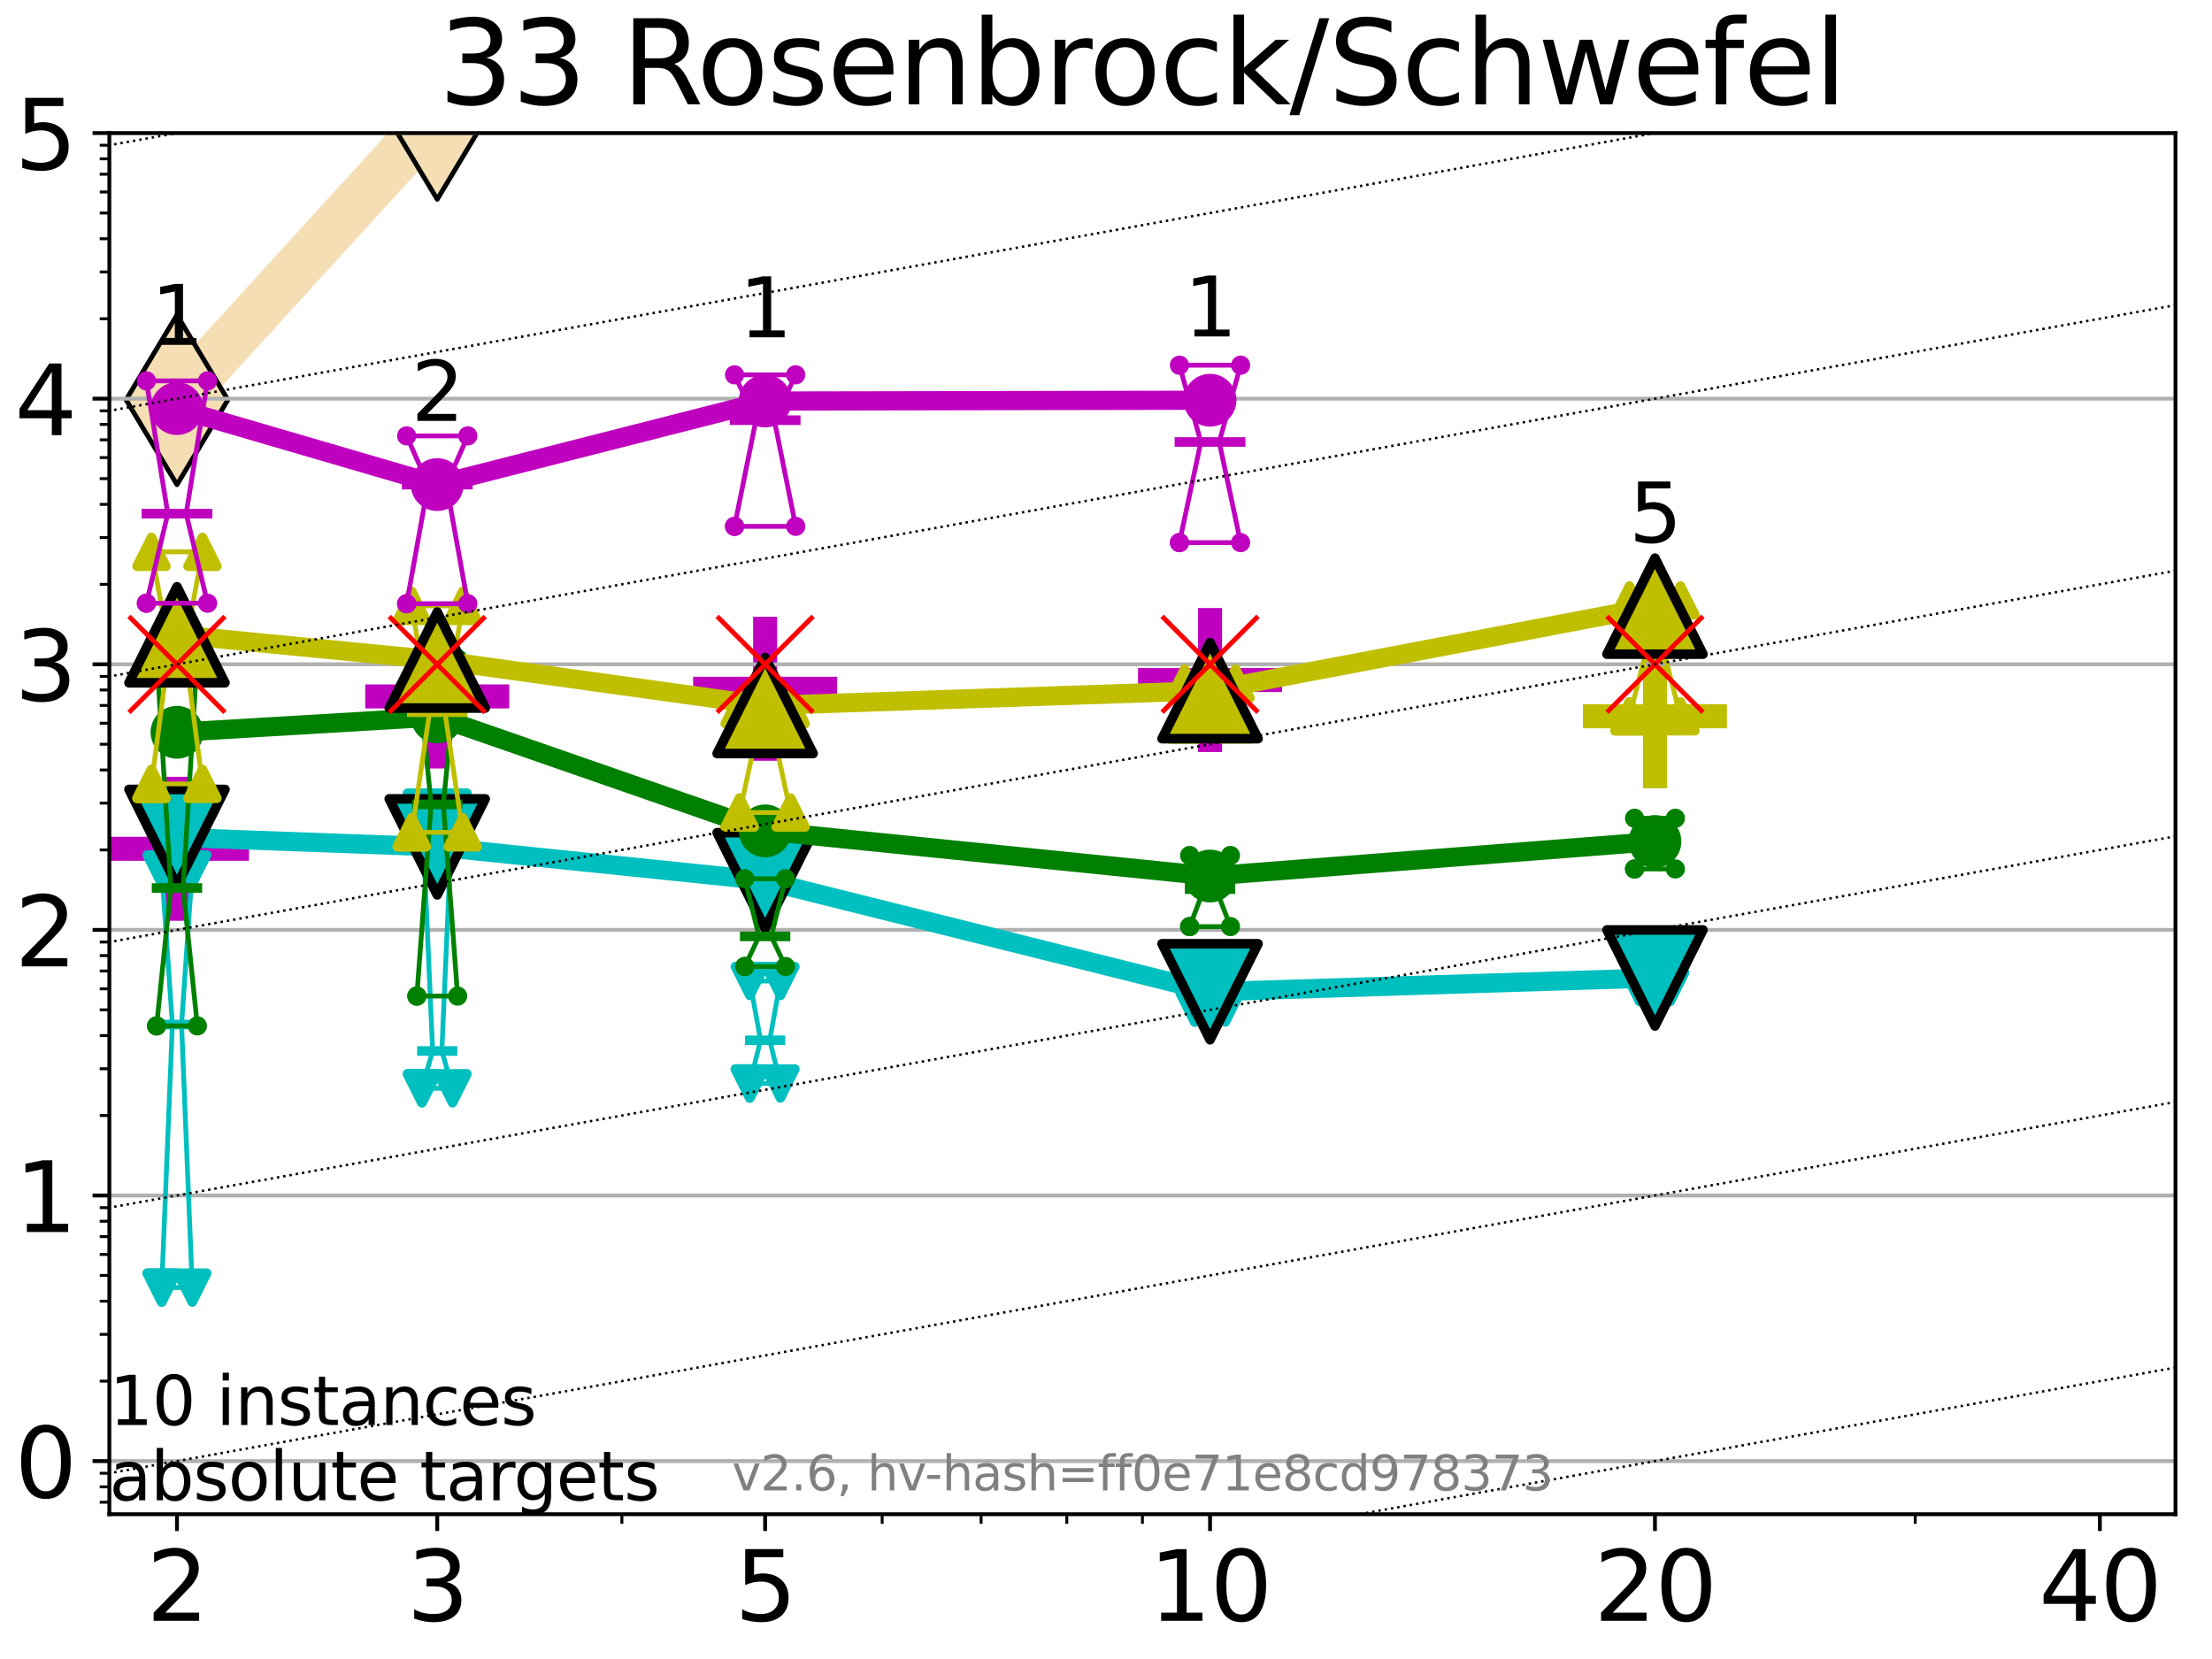 <?xml version="1.0" encoding="utf-8" standalone="no"?>
<!DOCTYPE svg PUBLIC "-//W3C//DTD SVG 1.1//EN"
  "http://www.w3.org/Graphics/SVG/1.1/DTD/svg11.dtd">
<svg xmlns:xlink="http://www.w3.org/1999/xlink" width="460.8pt" height="345.6pt" viewBox="0 0 460.8 345.6" xmlns="http://www.w3.org/2000/svg" version="1.1">
 <defs>
  <style type="text/css">*{stroke-linejoin: round; stroke-linecap: butt}</style>
 </defs>
 <g id="figure_1">
  <g id="patch_1">
   <path d="M 0 345.6 
L 460.8 345.6 
L 460.8 0 
L 0 0 
z
" style="fill: #ffffff"/>
  </g>
  <g id="axes_1">
   <g id="patch_2">
    <path d="M 22.78 315.44 
L 453.192 315.44 
L 453.192 27.72 
L 22.78 27.72 
z
" style="fill: #ffffff"/>
   </g>
   <g id="line2d_1">
    <path d="M 36.868 83.286 
L 91.085 23.846 
L 131.492 -1 
" clip-path="url(#p98b6c0f20d)" style="fill: none; stroke: #f5deb3; stroke-width: 10; stroke-linecap: square"/>
    <defs>
     <path id="m76d87acc0d" d="M -0 17.678 
L 10.607 0 
L 0 -17.678 
L -10.607 -0 
z
" style="stroke: #000000; stroke-linejoin: miter"/>
    </defs>
    <g clip-path="url(#p98b6c0f20d)">
     <use xlink:href="#m76d87acc0d" x="36.868" y="83.286" style="fill: #f5deb3; stroke: #000000; stroke-linejoin: miter"/>
     <use xlink:href="#m76d87acc0d" x="91.085" y="23.846" style="fill: #f5deb3; stroke: #000000; stroke-linejoin: miter"/>
     <use xlink:href="#m76d87acc0d" x="131.492" y="-1" style="fill: #f5deb3; stroke: #000000; stroke-linejoin: miter"/>
    </g>
   </g>
   <g id="line2d_2">
    <defs>
     <path id="m6ec381b4d7" d="M -15 0 
L 15 0 
M 0 15 
L 0 -15 
" style="stroke: #bf00bf; stroke-width: 5"/>
    </defs>
    <g clip-path="url(#p98b6c0f20d)">
     <use xlink:href="#m6ec381b4d7" x="36.868" y="176.817" style="fill: #bf00bf; stroke: #bf00bf; stroke-width: 5"/>
    </g>
   </g>
   <g id="line2d_3">
    <g clip-path="url(#p98b6c0f20d)">
     <use xlink:href="#m6ec381b4d7" x="159.39" y="143.481" style="fill: #bf00bf; stroke: #bf00bf; stroke-width: 5"/>
    </g>
   </g>
   <g id="line2d_4">
    <g clip-path="url(#p98b6c0f20d)">
     <use xlink:href="#m6ec381b4d7" x="91.085" y="145.082" style="fill: #bf00bf; stroke: #bf00bf; stroke-width: 5"/>
    </g>
   </g>
   <g id="line2d_5">
    <g clip-path="url(#p98b6c0f20d)">
     <use xlink:href="#m6ec381b4d7" x="252.074" y="141.665" style="fill: #bf00bf; stroke: #bf00bf; stroke-width: 5"/>
    </g>
   </g>
   <g id="line2d_6">
    <defs>
     <path id="m60cae78834" d="M -15 0 
L 15 0 
M 0 15 
L 0 -15 
" style="stroke: #bfbf00; stroke-width: 5"/>
    </defs>
    <g clip-path="url(#p98b6c0f20d)">
     <use xlink:href="#m60cae78834" x="344.758" y="149.222" style="fill: #bfbf00; stroke: #bfbf00; stroke-width: 5"/>
    </g>
   </g>
   <g id="matplotlib.axis_1">
    <g id="xtick_1">
     <g id="line2d_7">
      <defs>
       <path id="m0c9565d8af" d="M 0 0 
L 0 3.5 
" style="stroke: #000000; stroke-width: 0.8"/>
      </defs>
      <g>
       <use xlink:href="#m0c9565d8af" x="36.868" y="315.44" style="stroke: #000000; stroke-width: 0.8"/>
      </g>
     </g>
     <g id="text_1">
      <!-- 2 -->
      <g transform="translate(30.506 337.637) scale(0.2 -0.2)">
       <defs>
        <path id="DejaVuSans-32" d="M 1228 531 
L 3431 531 
L 3431 0 
L 469 0 
L 469 531 
Q 828 903 1448 1529 
Q 2069 2156 2228 2338 
Q 2531 2678 2651 2914 
Q 2772 3150 2772 3378 
Q 2772 3750 2511 3984 
Q 2250 4219 1831 4219 
Q 1534 4219 1204 4116 
Q 875 4013 500 3803 
L 500 4441 
Q 881 4594 1212 4672 
Q 1544 4750 1819 4750 
Q 2544 4750 2975 4387 
Q 3406 4025 3406 3419 
Q 3406 3131 3298 2873 
Q 3191 2616 2906 2266 
Q 2828 2175 2409 1742 
Q 1991 1309 1228 531 
z
" transform="scale(0.016)"/>
       </defs>
       <use xlink:href="#DejaVuSans-32"/>
      </g>
     </g>
    </g>
    <g id="xtick_2">
     <g id="line2d_8">
      <g>
       <use xlink:href="#m0c9565d8af" x="91.085" y="315.44" style="stroke: #000000; stroke-width: 0.8"/>
      </g>
     </g>
     <g id="text_2">
      <!-- 3 -->
      <g transform="translate(84.723 337.637) scale(0.2 -0.2)">
       <defs>
        <path id="DejaVuSans-33" d="M 2597 2516 
Q 3050 2419 3304 2112 
Q 3559 1806 3559 1356 
Q 3559 666 3084 287 
Q 2609 -91 1734 -91 
Q 1441 -91 1130 -33 
Q 819 25 488 141 
L 488 750 
Q 750 597 1062 519 
Q 1375 441 1716 441 
Q 2309 441 2620 675 
Q 2931 909 2931 1356 
Q 2931 1769 2642 2001 
Q 2353 2234 1838 2234 
L 1294 2234 
L 1294 2753 
L 1863 2753 
Q 2328 2753 2575 2939 
Q 2822 3125 2822 3475 
Q 2822 3834 2567 4026 
Q 2313 4219 1838 4219 
Q 1578 4219 1281 4162 
Q 984 4106 628 3988 
L 628 4550 
Q 988 4650 1302 4700 
Q 1616 4750 1894 4750 
Q 2613 4750 3031 4423 
Q 3450 4097 3450 3541 
Q 3450 3153 3228 2886 
Q 3006 2619 2597 2516 
z
" transform="scale(0.016)"/>
       </defs>
       <use xlink:href="#DejaVuSans-33"/>
      </g>
     </g>
    </g>
    <g id="xtick_3">
     <g id="line2d_9">
      <g>
       <use xlink:href="#m0c9565d8af" x="159.39" y="315.44" style="stroke: #000000; stroke-width: 0.8"/>
      </g>
     </g>
     <g id="text_3">
      <!-- 5 -->
      <g transform="translate(153.028 337.637) scale(0.2 -0.2)">
       <defs>
        <path id="DejaVuSans-35" d="M 691 4666 
L 3169 4666 
L 3169 4134 
L 1269 4134 
L 1269 2991 
Q 1406 3038 1543 3061 
Q 1681 3084 1819 3084 
Q 2600 3084 3056 2656 
Q 3513 2228 3513 1497 
Q 3513 744 3044 326 
Q 2575 -91 1722 -91 
Q 1428 -91 1123 -41 
Q 819 9 494 109 
L 494 744 
Q 775 591 1075 516 
Q 1375 441 1709 441 
Q 2250 441 2565 725 
Q 2881 1009 2881 1497 
Q 2881 1984 2565 2268 
Q 2250 2553 1709 2553 
Q 1456 2553 1204 2497 
Q 953 2441 691 2322 
L 691 4666 
z
" transform="scale(0.016)"/>
       </defs>
       <use xlink:href="#DejaVuSans-35"/>
      </g>
     </g>
    </g>
    <g id="xtick_4">
     <g id="line2d_10">
      <g>
       <use xlink:href="#m0c9565d8af" x="252.074" y="315.44" style="stroke: #000000; stroke-width: 0.8"/>
      </g>
     </g>
     <g id="text_4">
      <!-- 10 -->
      <g transform="translate(239.349 337.637) scale(0.2 -0.2)">
       <defs>
        <path id="DejaVuSans-31" d="M 794 531 
L 1825 531 
L 1825 4091 
L 703 3866 
L 703 4441 
L 1819 4666 
L 2450 4666 
L 2450 531 
L 3481 531 
L 3481 0 
L 794 0 
L 794 531 
z
" transform="scale(0.016)"/>
        <path id="DejaVuSans-30" d="M 2034 4250 
Q 1547 4250 1301 3770 
Q 1056 3291 1056 2328 
Q 1056 1369 1301 889 
Q 1547 409 2034 409 
Q 2525 409 2770 889 
Q 3016 1369 3016 2328 
Q 3016 3291 2770 3770 
Q 2525 4250 2034 4250 
z
M 2034 4750 
Q 2819 4750 3233 4129 
Q 3647 3509 3647 2328 
Q 3647 1150 3233 529 
Q 2819 -91 2034 -91 
Q 1250 -91 836 529 
Q 422 1150 422 2328 
Q 422 3509 836 4129 
Q 1250 4750 2034 4750 
z
" transform="scale(0.016)"/>
       </defs>
       <use xlink:href="#DejaVuSans-31"/>
       <use xlink:href="#DejaVuSans-30" x="63.623"/>
      </g>
     </g>
    </g>
    <g id="xtick_5">
     <g id="line2d_11">
      <g>
       <use xlink:href="#m0c9565d8af" x="344.758" y="315.44" style="stroke: #000000; stroke-width: 0.8"/>
      </g>
     </g>
     <g id="text_5">
      <!-- 20 -->
      <g transform="translate(332.033 337.637) scale(0.2 -0.2)">
       <use xlink:href="#DejaVuSans-32"/>
       <use xlink:href="#DejaVuSans-30" x="63.623"/>
      </g>
     </g>
    </g>
    <g id="xtick_6">
     <g id="line2d_12">
      <g>
       <use xlink:href="#m0c9565d8af" x="437.443" y="315.44" style="stroke: #000000; stroke-width: 0.8"/>
      </g>
     </g>
     <g id="text_6">
      <!-- 40 -->
      <g transform="translate(424.718 337.637) scale(0.2 -0.2)">
       <defs>
        <path id="DejaVuSans-34" d="M 2419 4116 
L 825 1625 
L 2419 1625 
L 2419 4116 
z
M 2253 4666 
L 3047 4666 
L 3047 1625 
L 3713 1625 
L 3713 1100 
L 3047 1100 
L 3047 0 
L 2419 0 
L 2419 1100 
L 313 1100 
L 313 1709 
L 2253 4666 
z
" transform="scale(0.016)"/>
       </defs>
       <use xlink:href="#DejaVuSans-34"/>
       <use xlink:href="#DejaVuSans-30" x="63.623"/>
      </g>
     </g>
    </g>
    <g id="xtick_7">
     <g id="line2d_13">
      <defs>
       <path id="me8e8fdf712" d="M 0 0 
L 0 2 
" style="stroke: #000000; stroke-width: 0.6"/>
      </defs>
      <g>
       <use xlink:href="#me8e8fdf712" x="129.552" y="315.44" style="stroke: #000000; stroke-width: 0.6"/>
      </g>
     </g>
    </g>
    <g id="xtick_8">
     <g id="line2d_14">
      <g>
       <use xlink:href="#me8e8fdf712" x="183.769" y="315.44" style="stroke: #000000; stroke-width: 0.6"/>
      </g>
     </g>
    </g>
    <g id="xtick_9">
     <g id="line2d_15">
      <g>
       <use xlink:href="#me8e8fdf712" x="204.381" y="315.44" style="stroke: #000000; stroke-width: 0.6"/>
      </g>
     </g>
    </g>
    <g id="xtick_10">
     <g id="line2d_16">
      <g>
       <use xlink:href="#me8e8fdf712" x="222.237" y="315.44" style="stroke: #000000; stroke-width: 0.6"/>
      </g>
     </g>
    </g>
    <g id="xtick_11">
     <g id="line2d_17">
      <g>
       <use xlink:href="#me8e8fdf712" x="237.986" y="315.44" style="stroke: #000000; stroke-width: 0.6"/>
      </g>
     </g>
    </g>
    <g id="xtick_12">
     <g id="line2d_18">
      <g>
       <use xlink:href="#me8e8fdf712" x="398.975" y="315.44" style="stroke: #000000; stroke-width: 0.6"/>
      </g>
     </g>
    </g>
   </g>
   <g id="matplotlib.axis_2">
    <g id="ytick_1">
     <g id="line2d_19">
      <path d="M 22.78 304.374 
L 453.192 304.374 
" clip-path="url(#p98b6c0f20d)" style="fill: none; stroke: #b0b0b0; stroke-width: 0.8; stroke-linecap: square"/>
     </g>
     <g id="line2d_20">
      <defs>
       <path id="m20064b0e7c" d="M 0 0 
L -3.5 0 
" style="stroke: #000000; stroke-width: 0.8"/>
      </defs>
      <g>
       <use xlink:href="#m20064b0e7c" x="22.78" y="304.374" style="stroke: #000000; stroke-width: 0.8"/>
      </g>
     </g>
     <g id="text_7">
      <!-- 0 -->
      <g transform="translate(3.055 311.972) scale(0.2 -0.2)">
       <use xlink:href="#DejaVuSans-30"/>
      </g>
     </g>
    </g>
    <g id="ytick_2">
     <g id="line2d_21">
      <path d="M 22.78 249.043 
L 453.192 249.043 
" clip-path="url(#p98b6c0f20d)" style="fill: none; stroke: #b0b0b0; stroke-width: 0.8; stroke-linecap: square"/>
     </g>
     <g id="line2d_22">
      <g>
       <use xlink:href="#m20064b0e7c" x="22.78" y="249.043" style="stroke: #000000; stroke-width: 0.8"/>
      </g>
     </g>
     <g id="text_8">
      <!-- 1 -->
      <g transform="translate(3.055 256.642) scale(0.2 -0.2)">
       <use xlink:href="#DejaVuSans-31"/>
      </g>
     </g>
    </g>
    <g id="ytick_3">
     <g id="line2d_23">
      <path d="M 22.78 193.712 
L 453.192 193.712 
" clip-path="url(#p98b6c0f20d)" style="fill: none; stroke: #b0b0b0; stroke-width: 0.8; stroke-linecap: square"/>
     </g>
     <g id="line2d_24">
      <g>
       <use xlink:href="#m20064b0e7c" x="22.78" y="193.712" style="stroke: #000000; stroke-width: 0.8"/>
      </g>
     </g>
     <g id="text_9">
      <!-- 2 -->
      <g transform="translate(3.055 201.311) scale(0.2 -0.2)">
       <use xlink:href="#DejaVuSans-32"/>
      </g>
     </g>
    </g>
    <g id="ytick_4">
     <g id="line2d_25">
      <path d="M 22.78 138.382 
L 453.192 138.382 
" clip-path="url(#p98b6c0f20d)" style="fill: none; stroke: #b0b0b0; stroke-width: 0.8; stroke-linecap: square"/>
     </g>
     <g id="line2d_26">
      <g>
       <use xlink:href="#m20064b0e7c" x="22.78" y="138.382" style="stroke: #000000; stroke-width: 0.8"/>
      </g>
     </g>
     <g id="text_10">
      <!-- 3 -->
      <g transform="translate(3.055 145.98) scale(0.2 -0.2)">
       <use xlink:href="#DejaVuSans-33"/>
      </g>
     </g>
    </g>
    <g id="ytick_5">
     <g id="line2d_27">
      <path d="M 22.78 83.051 
L 453.192 83.051 
" clip-path="url(#p98b6c0f20d)" style="fill: none; stroke: #b0b0b0; stroke-width: 0.8; stroke-linecap: square"/>
     </g>
     <g id="line2d_28">
      <g>
       <use xlink:href="#m20064b0e7c" x="22.78" y="83.051" style="stroke: #000000; stroke-width: 0.8"/>
      </g>
     </g>
     <g id="text_11">
      <!-- 4 -->
      <g transform="translate(3.055 90.649) scale(0.2 -0.2)">
       <use xlink:href="#DejaVuSans-34"/>
      </g>
     </g>
    </g>
    <g id="ytick_6">
     <g id="line2d_29">
      <path d="M 22.78 27.72 
L 453.192 27.72 
" clip-path="url(#p98b6c0f20d)" style="fill: none; stroke: #b0b0b0; stroke-width: 0.8; stroke-linecap: square"/>
     </g>
     <g id="line2d_30">
      <g>
       <use xlink:href="#m20064b0e7c" x="22.78" y="27.72" style="stroke: #000000; stroke-width: 0.8"/>
      </g>
     </g>
     <g id="text_12">
      <!-- 5 -->
      <g transform="translate(3.055 35.318) scale(0.2 -0.2)">
       <use xlink:href="#DejaVuSans-35"/>
      </g>
     </g>
    </g>
    <g id="ytick_7">
     <g id="line2d_31">
      <defs>
       <path id="mdba87a37ef" d="M 0 0 
L -2 0 
" style="stroke: #000000; stroke-width: 0.6"/>
      </defs>
      <g>
       <use xlink:href="#mdba87a37ef" x="22.78" y="312.945" style="stroke: #000000; stroke-width: 0.6"/>
      </g>
     </g>
    </g>
    <g id="ytick_8">
     <g id="line2d_32">
      <g>
       <use xlink:href="#mdba87a37ef" x="22.78" y="309.736" style="stroke: #000000; stroke-width: 0.6"/>
      </g>
     </g>
    </g>
    <g id="ytick_9">
     <g id="line2d_33">
      <g>
       <use xlink:href="#mdba87a37ef" x="22.78" y="306.906" style="stroke: #000000; stroke-width: 0.6"/>
      </g>
     </g>
    </g>
    <g id="ytick_10">
     <g id="line2d_34">
      <g>
       <use xlink:href="#mdba87a37ef" x="22.78" y="287.718" style="stroke: #000000; stroke-width: 0.6"/>
      </g>
     </g>
    </g>
    <g id="ytick_11">
     <g id="line2d_35">
      <g>
       <use xlink:href="#mdba87a37ef" x="22.78" y="277.974" style="stroke: #000000; stroke-width: 0.6"/>
      </g>
     </g>
    </g>
    <g id="ytick_12">
     <g id="line2d_36">
      <g>
       <use xlink:href="#mdba87a37ef" x="22.78" y="271.061" style="stroke: #000000; stroke-width: 0.6"/>
      </g>
     </g>
    </g>
    <g id="ytick_13">
     <g id="line2d_37">
      <g>
       <use xlink:href="#mdba87a37ef" x="22.78" y="265.699" style="stroke: #000000; stroke-width: 0.6"/>
      </g>
     </g>
    </g>
    <g id="ytick_14">
     <g id="line2d_38">
      <g>
       <use xlink:href="#mdba87a37ef" x="22.78" y="261.318" style="stroke: #000000; stroke-width: 0.6"/>
      </g>
     </g>
    </g>
    <g id="ytick_15">
     <g id="line2d_39">
      <g>
       <use xlink:href="#mdba87a37ef" x="22.78" y="257.614" style="stroke: #000000; stroke-width: 0.6"/>
      </g>
     </g>
    </g>
    <g id="ytick_16">
     <g id="line2d_40">
      <g>
       <use xlink:href="#mdba87a37ef" x="22.78" y="254.405" style="stroke: #000000; stroke-width: 0.6"/>
      </g>
     </g>
    </g>
    <g id="ytick_17">
     <g id="line2d_41">
      <g>
       <use xlink:href="#mdba87a37ef" x="22.78" y="251.575" style="stroke: #000000; stroke-width: 0.6"/>
      </g>
     </g>
    </g>
    <g id="ytick_18">
     <g id="line2d_42">
      <g>
       <use xlink:href="#mdba87a37ef" x="22.78" y="232.387" style="stroke: #000000; stroke-width: 0.6"/>
      </g>
     </g>
    </g>
    <g id="ytick_19">
     <g id="line2d_43">
      <g>
       <use xlink:href="#mdba87a37ef" x="22.78" y="222.644" style="stroke: #000000; stroke-width: 0.6"/>
      </g>
     </g>
    </g>
    <g id="ytick_20">
     <g id="line2d_44">
      <g>
       <use xlink:href="#mdba87a37ef" x="22.78" y="215.731" style="stroke: #000000; stroke-width: 0.6"/>
      </g>
     </g>
    </g>
    <g id="ytick_21">
     <g id="line2d_45">
      <g>
       <use xlink:href="#mdba87a37ef" x="22.78" y="210.369" style="stroke: #000000; stroke-width: 0.6"/>
      </g>
     </g>
    </g>
    <g id="ytick_22">
     <g id="line2d_46">
      <g>
       <use xlink:href="#mdba87a37ef" x="22.78" y="205.987" style="stroke: #000000; stroke-width: 0.6"/>
      </g>
     </g>
    </g>
    <g id="ytick_23">
     <g id="line2d_47">
      <g>
       <use xlink:href="#mdba87a37ef" x="22.78" y="202.283" style="stroke: #000000; stroke-width: 0.6"/>
      </g>
     </g>
    </g>
    <g id="ytick_24">
     <g id="line2d_48">
      <g>
       <use xlink:href="#mdba87a37ef" x="22.78" y="199.074" style="stroke: #000000; stroke-width: 0.6"/>
      </g>
     </g>
    </g>
    <g id="ytick_25">
     <g id="line2d_49">
      <g>
       <use xlink:href="#mdba87a37ef" x="22.78" y="196.244" style="stroke: #000000; stroke-width: 0.6"/>
      </g>
     </g>
    </g>
    <g id="ytick_26">
     <g id="line2d_50">
      <g>
       <use xlink:href="#mdba87a37ef" x="22.78" y="177.056" style="stroke: #000000; stroke-width: 0.6"/>
      </g>
     </g>
    </g>
    <g id="ytick_27">
     <g id="line2d_51">
      <g>
       <use xlink:href="#mdba87a37ef" x="22.78" y="167.313" style="stroke: #000000; stroke-width: 0.6"/>
      </g>
     </g>
    </g>
    <g id="ytick_28">
     <g id="line2d_52">
      <g>
       <use xlink:href="#mdba87a37ef" x="22.78" y="160.4" style="stroke: #000000; stroke-width: 0.6"/>
      </g>
     </g>
    </g>
    <g id="ytick_29">
     <g id="line2d_53">
      <g>
       <use xlink:href="#mdba87a37ef" x="22.78" y="155.038" style="stroke: #000000; stroke-width: 0.6"/>
      </g>
     </g>
    </g>
    <g id="ytick_30">
     <g id="line2d_54">
      <g>
       <use xlink:href="#mdba87a37ef" x="22.78" y="150.657" style="stroke: #000000; stroke-width: 0.6"/>
      </g>
     </g>
    </g>
    <g id="ytick_31">
     <g id="line2d_55">
      <g>
       <use xlink:href="#mdba87a37ef" x="22.78" y="146.952" style="stroke: #000000; stroke-width: 0.6"/>
      </g>
     </g>
    </g>
    <g id="ytick_32">
     <g id="line2d_56">
      <g>
       <use xlink:href="#mdba87a37ef" x="22.78" y="143.744" style="stroke: #000000; stroke-width: 0.6"/>
      </g>
     </g>
    </g>
    <g id="ytick_33">
     <g id="line2d_57">
      <g>
       <use xlink:href="#mdba87a37ef" x="22.78" y="140.913" style="stroke: #000000; stroke-width: 0.6"/>
      </g>
     </g>
    </g>
    <g id="ytick_34">
     <g id="line2d_58">
      <g>
       <use xlink:href="#mdba87a37ef" x="22.78" y="121.725" style="stroke: #000000; stroke-width: 0.6"/>
      </g>
     </g>
    </g>
    <g id="ytick_35">
     <g id="line2d_59">
      <g>
       <use xlink:href="#mdba87a37ef" x="22.78" y="111.982" style="stroke: #000000; stroke-width: 0.6"/>
      </g>
     </g>
    </g>
    <g id="ytick_36">
     <g id="line2d_60">
      <g>
       <use xlink:href="#mdba87a37ef" x="22.78" y="105.069" style="stroke: #000000; stroke-width: 0.6"/>
      </g>
     </g>
    </g>
    <g id="ytick_37">
     <g id="line2d_61">
      <g>
       <use xlink:href="#mdba87a37ef" x="22.78" y="99.707" style="stroke: #000000; stroke-width: 0.6"/>
      </g>
     </g>
    </g>
    <g id="ytick_38">
     <g id="line2d_62">
      <g>
       <use xlink:href="#mdba87a37ef" x="22.78" y="95.326" style="stroke: #000000; stroke-width: 0.6"/>
      </g>
     </g>
    </g>
    <g id="ytick_39">
     <g id="line2d_63">
      <g>
       <use xlink:href="#mdba87a37ef" x="22.78" y="91.622" style="stroke: #000000; stroke-width: 0.6"/>
      </g>
     </g>
    </g>
    <g id="ytick_40">
     <g id="line2d_64">
      <g>
       <use xlink:href="#mdba87a37ef" x="22.78" y="88.413" style="stroke: #000000; stroke-width: 0.6"/>
      </g>
     </g>
    </g>
    <g id="ytick_41">
     <g id="line2d_65">
      <g>
       <use xlink:href="#mdba87a37ef" x="22.78" y="85.583" style="stroke: #000000; stroke-width: 0.6"/>
      </g>
     </g>
    </g>
    <g id="ytick_42">
     <g id="line2d_66">
      <g>
       <use xlink:href="#mdba87a37ef" x="22.78" y="66.395" style="stroke: #000000; stroke-width: 0.6"/>
      </g>
     </g>
    </g>
    <g id="ytick_43">
     <g id="line2d_67">
      <g>
       <use xlink:href="#mdba87a37ef" x="22.78" y="56.651" style="stroke: #000000; stroke-width: 0.6"/>
      </g>
     </g>
    </g>
    <g id="ytick_44">
     <g id="line2d_68">
      <g>
       <use xlink:href="#mdba87a37ef" x="22.78" y="49.738" style="stroke: #000000; stroke-width: 0.6"/>
      </g>
     </g>
    </g>
    <g id="ytick_45">
     <g id="line2d_69">
      <g>
       <use xlink:href="#mdba87a37ef" x="22.78" y="44.376" style="stroke: #000000; stroke-width: 0.6"/>
      </g>
     </g>
    </g>
    <g id="ytick_46">
     <g id="line2d_70">
      <g>
       <use xlink:href="#mdba87a37ef" x="22.78" y="39.995" style="stroke: #000000; stroke-width: 0.6"/>
      </g>
     </g>
    </g>
    <g id="ytick_47">
     <g id="line2d_71">
      <g>
       <use xlink:href="#mdba87a37ef" x="22.78" y="36.291" style="stroke: #000000; stroke-width: 0.6"/>
      </g>
     </g>
    </g>
    <g id="ytick_48">
     <g id="line2d_72">
      <g>
       <use xlink:href="#mdba87a37ef" x="22.78" y="33.082" style="stroke: #000000; stroke-width: 0.6"/>
      </g>
     </g>
    </g>
    <g id="ytick_49">
     <g id="line2d_73">
      <g>
       <use xlink:href="#mdba87a37ef" x="22.78" y="30.252" style="stroke: #000000; stroke-width: 0.6"/>
      </g>
     </g>
    </g>
   </g>
   <g id="line2d_74">
    <path d="M 33.682 268.231 
L 35.912 213.44 
L 33.682 181.103 
L 40.054 181.103 
L 37.824 213.44 
L 40.054 268.231 
L 33.682 268.231 
" clip-path="url(#p98b6c0f20d)" style="fill: none; stroke: #00bfbf; stroke-linecap: square"/>
   </g>
   <g id="line2d_75">
    <path d="M 33.682 268.231 
L 40.054 268.231 
L 40.054 181.103 
L 33.682 181.103 
L 33.682 268.231 
" clip-path="url(#p98b6c0f20d)" style="fill: none"/>
    <defs>
     <path id="md34b3ccb50" d="M -0 3 
L 3 -3 
L -3 -3 
z
" style="stroke: #00bfbf; stroke-width: 2; stroke-linejoin: miter"/>
    </defs>
    <g clip-path="url(#p98b6c0f20d)">
     <use xlink:href="#md34b3ccb50" x="33.682" y="268.231" style="fill: #00bfbf; stroke: #00bfbf; stroke-width: 2; stroke-linejoin: miter"/>
     <use xlink:href="#md34b3ccb50" x="40.054" y="268.231" style="fill: #00bfbf; stroke: #00bfbf; stroke-width: 2; stroke-linejoin: miter"/>
     <use xlink:href="#md34b3ccb50" x="40.054" y="181.103" style="fill: #00bfbf; stroke: #00bfbf; stroke-width: 2; stroke-linejoin: miter"/>
     <use xlink:href="#md34b3ccb50" x="33.682" y="181.103" style="fill: #00bfbf; stroke: #00bfbf; stroke-width: 2; stroke-linejoin: miter"/>
     <use xlink:href="#md34b3ccb50" x="33.682" y="268.231" style="fill: #00bfbf; stroke: #00bfbf; stroke-width: 2; stroke-linejoin: miter"/>
    </g>
   </g>
   <g id="line2d_76">
    <path d="M 33.682 213.44 
L 40.054 213.44 
" clip-path="url(#p98b6c0f20d)" style="fill: none; stroke: #00bfbf; stroke-width: 2; stroke-linecap: square"/>
   </g>
   <g id="line2d_77">
    <path d="M 87.899 226.706 
L 90.129 218.939 
L 87.899 168.238 
L 94.271 168.238 
L 92.041 218.939 
L 94.271 226.706 
L 87.899 226.706 
" clip-path="url(#p98b6c0f20d)" style="fill: none; stroke: #00bfbf; stroke-linecap: square"/>
   </g>
   <g id="line2d_78">
    <path d="M 87.899 226.706 
L 94.271 226.706 
L 94.271 168.238 
L 87.899 168.238 
L 87.899 226.706 
" clip-path="url(#p98b6c0f20d)" style="fill: none"/>
    <g clip-path="url(#p98b6c0f20d)">
     <use xlink:href="#md34b3ccb50" x="87.899" y="226.706" style="fill: #00bfbf; stroke: #00bfbf; stroke-width: 2; stroke-linejoin: miter"/>
     <use xlink:href="#md34b3ccb50" x="94.271" y="226.706" style="fill: #00bfbf; stroke: #00bfbf; stroke-width: 2; stroke-linejoin: miter"/>
     <use xlink:href="#md34b3ccb50" x="94.271" y="168.238" style="fill: #00bfbf; stroke: #00bfbf; stroke-width: 2; stroke-linejoin: miter"/>
     <use xlink:href="#md34b3ccb50" x="87.899" y="168.238" style="fill: #00bfbf; stroke: #00bfbf; stroke-width: 2; stroke-linejoin: miter"/>
     <use xlink:href="#md34b3ccb50" x="87.899" y="226.706" style="fill: #00bfbf; stroke: #00bfbf; stroke-width: 2; stroke-linejoin: miter"/>
    </g>
   </g>
   <g id="line2d_79">
    <path d="M 87.899 218.939 
L 94.271 218.939 
" clip-path="url(#p98b6c0f20d)" style="fill: none; stroke: #00bfbf; stroke-width: 2; stroke-linecap: square"/>
   </g>
   <g id="line2d_80">
    <path d="M 156.204 225.715 
L 158.434 216.712 
L 156.204 204.362 
L 162.576 204.362 
L 160.346 216.712 
L 162.576 225.715 
L 156.204 225.715 
" clip-path="url(#p98b6c0f20d)" style="fill: none; stroke: #00bfbf; stroke-linecap: square"/>
   </g>
   <g id="line2d_81">
    <path d="M 156.204 225.715 
L 162.576 225.715 
L 162.576 204.362 
L 156.204 204.362 
L 156.204 225.715 
" clip-path="url(#p98b6c0f20d)" style="fill: none"/>
    <g clip-path="url(#p98b6c0f20d)">
     <use xlink:href="#md34b3ccb50" x="156.204" y="225.715" style="fill: #00bfbf; stroke: #00bfbf; stroke-width: 2; stroke-linejoin: miter"/>
     <use xlink:href="#md34b3ccb50" x="162.576" y="225.715" style="fill: #00bfbf; stroke: #00bfbf; stroke-width: 2; stroke-linejoin: miter"/>
     <use xlink:href="#md34b3ccb50" x="162.576" y="204.362" style="fill: #00bfbf; stroke: #00bfbf; stroke-width: 2; stroke-linejoin: miter"/>
     <use xlink:href="#md34b3ccb50" x="156.204" y="204.362" style="fill: #00bfbf; stroke: #00bfbf; stroke-width: 2; stroke-linejoin: miter"/>
     <use xlink:href="#md34b3ccb50" x="156.204" y="225.715" style="fill: #00bfbf; stroke: #00bfbf; stroke-width: 2; stroke-linejoin: miter"/>
    </g>
   </g>
   <g id="line2d_82">
    <path d="M 156.204 216.712 
L 162.576 216.712 
" clip-path="url(#p98b6c0f20d)" style="fill: none; stroke: #00bfbf; stroke-width: 2; stroke-linecap: square"/>
   </g>
   <g id="line2d_83">
    <path d="M 248.888 209.893 
L 251.118 207.304 
L 248.888 207.136 
L 255.26 207.136 
L 253.03 207.304 
L 255.26 209.893 
L 248.888 209.893 
" clip-path="url(#p98b6c0f20d)" style="fill: none; stroke: #00bfbf; stroke-linecap: square"/>
   </g>
   <g id="line2d_84">
    <path d="M 248.888 209.893 
L 255.26 209.893 
L 255.26 207.136 
L 248.888 207.136 
L 248.888 209.893 
" clip-path="url(#p98b6c0f20d)" style="fill: none"/>
    <g clip-path="url(#p98b6c0f20d)">
     <use xlink:href="#md34b3ccb50" x="248.888" y="209.893" style="fill: #00bfbf; stroke: #00bfbf; stroke-width: 2; stroke-linejoin: miter"/>
     <use xlink:href="#md34b3ccb50" x="255.26" y="209.893" style="fill: #00bfbf; stroke: #00bfbf; stroke-width: 2; stroke-linejoin: miter"/>
     <use xlink:href="#md34b3ccb50" x="255.26" y="207.136" style="fill: #00bfbf; stroke: #00bfbf; stroke-width: 2; stroke-linejoin: miter"/>
     <use xlink:href="#md34b3ccb50" x="248.888" y="207.136" style="fill: #00bfbf; stroke: #00bfbf; stroke-width: 2; stroke-linejoin: miter"/>
     <use xlink:href="#md34b3ccb50" x="248.888" y="209.893" style="fill: #00bfbf; stroke: #00bfbf; stroke-width: 2; stroke-linejoin: miter"/>
    </g>
   </g>
   <g id="line2d_85">
    <path d="M 248.888 207.304 
L 255.26 207.304 
" clip-path="url(#p98b6c0f20d)" style="fill: none; stroke: #00bfbf; stroke-width: 2; stroke-linecap: square"/>
   </g>
   <g id="line2d_86">
    <path d="M 341.572 205.61 
L 343.803 204.71 
L 341.572 201.407 
L 347.945 201.407 
L 345.714 204.71 
L 347.945 205.61 
L 341.572 205.61 
" clip-path="url(#p98b6c0f20d)" style="fill: none; stroke: #00bfbf; stroke-linecap: square"/>
   </g>
   <g id="line2d_87">
    <path d="M 341.572 205.61 
L 347.945 205.61 
L 347.945 201.407 
L 341.572 201.407 
L 341.572 205.61 
" clip-path="url(#p98b6c0f20d)" style="fill: none"/>
    <g clip-path="url(#p98b6c0f20d)">
     <use xlink:href="#md34b3ccb50" x="341.572" y="205.61" style="fill: #00bfbf; stroke: #00bfbf; stroke-width: 2; stroke-linejoin: miter"/>
     <use xlink:href="#md34b3ccb50" x="347.945" y="205.61" style="fill: #00bfbf; stroke: #00bfbf; stroke-width: 2; stroke-linejoin: miter"/>
     <use xlink:href="#md34b3ccb50" x="347.945" y="201.407" style="fill: #00bfbf; stroke: #00bfbf; stroke-width: 2; stroke-linejoin: miter"/>
     <use xlink:href="#md34b3ccb50" x="341.572" y="201.407" style="fill: #00bfbf; stroke: #00bfbf; stroke-width: 2; stroke-linejoin: miter"/>
     <use xlink:href="#md34b3ccb50" x="341.572" y="205.61" style="fill: #00bfbf; stroke: #00bfbf; stroke-width: 2; stroke-linejoin: miter"/>
    </g>
   </g>
   <g id="line2d_88">
    <path d="M 341.572 204.71 
L 347.945 204.71 
" clip-path="url(#p98b6c0f20d)" style="fill: none; stroke: #00bfbf; stroke-width: 2; stroke-linecap: square"/>
   </g>
   <g id="line2d_89">
    <path d="M 36.868 174.452 
L 91.085 176.42 
" clip-path="url(#p98b6c0f20d)" style="fill: none; stroke: #00bfbf; stroke-width: 4; stroke-linecap: square"/>
   </g>
   <g id="line2d_90">
    <path d="M 91.085 176.42 
L 159.39 183.458 
" clip-path="url(#p98b6c0f20d)" style="fill: none; stroke: #00bfbf; stroke-width: 4; stroke-linecap: square"/>
   </g>
   <g id="line2d_91">
    <path d="M 159.39 183.458 
L 252.074 206.6 
" clip-path="url(#p98b6c0f20d)" style="fill: none; stroke: #00bfbf; stroke-width: 4; stroke-linecap: square"/>
   </g>
   <g id="line2d_92">
    <path d="M 252.074 206.6 
L 344.758 203.723 
" clip-path="url(#p98b6c0f20d)" style="fill: none; stroke: #00bfbf; stroke-width: 4; stroke-linecap: square"/>
   </g>
   <g id="line2d_93">
    <path d="M 36.868 174.452 
L 91.085 176.42 
L 159.39 183.458 
L 252.074 206.6 
L 344.758 203.723 
" clip-path="url(#p98b6c0f20d)" style="fill: none"/>
    <defs>
     <path id="mee5d8553e8" d="M -0 10 
L 10 -10 
L -10 -10 
z
" style="stroke: #000000; stroke-width: 2; stroke-linejoin: miter"/>
    </defs>
    <g clip-path="url(#p98b6c0f20d)">
     <use xlink:href="#mee5d8553e8" x="36.868" y="174.452" style="fill: #00bfbf; stroke: #000000; stroke-width: 2; stroke-linejoin: miter"/>
     <use xlink:href="#mee5d8553e8" x="91.085" y="176.42" style="fill: #00bfbf; stroke: #000000; stroke-width: 2; stroke-linejoin: miter"/>
     <use xlink:href="#mee5d8553e8" x="159.39" y="183.458" style="fill: #00bfbf; stroke: #000000; stroke-width: 2; stroke-linejoin: miter"/>
     <use xlink:href="#mee5d8553e8" x="252.074" y="206.6" style="fill: #00bfbf; stroke: #000000; stroke-width: 2; stroke-linejoin: miter"/>
     <use xlink:href="#mee5d8553e8" x="344.758" y="203.723" style="fill: #00bfbf; stroke: #000000; stroke-width: 2; stroke-linejoin: miter"/>
    </g>
   </g>
   <g id="line2d_94">
    <path d="M 32.62 213.715 
L 35.594 184.992 
L 32.62 136.151 
L 41.116 136.151 
L 38.143 184.992 
L 41.116 213.715 
L 32.62 213.715 
" clip-path="url(#p98b6c0f20d)" style="fill: none; stroke: #008000; stroke-linecap: square"/>
   </g>
   <g id="line2d_95">
    <path d="M 32.62 213.715 
L 41.116 213.715 
L 41.116 136.151 
L 32.62 136.151 
L 32.62 213.715 
" clip-path="url(#p98b6c0f20d)" style="fill: none"/>
    <defs>
     <path id="mc0fddae18d" d="M 0 1.5 
C 0.398 1.5 0.779 1.342 1.061 1.061 
C 1.342 0.779 1.5 0.398 1.5 0 
C 1.5 -0.398 1.342 -0.779 1.061 -1.061 
C 0.779 -1.342 0.398 -1.5 0 -1.5 
C -0.398 -1.5 -0.779 -1.342 -1.061 -1.061 
C -1.342 -0.779 -1.5 -0.398 -1.5 0 
C -1.5 0.398 -1.342 0.779 -1.061 1.061 
C -0.779 1.342 -0.398 1.5 0 1.5 
z
" style="stroke: #008000"/>
    </defs>
    <g clip-path="url(#p98b6c0f20d)">
     <use xlink:href="#mc0fddae18d" x="32.62" y="213.715" style="fill: #008000; stroke: #008000"/>
     <use xlink:href="#mc0fddae18d" x="41.116" y="213.715" style="fill: #008000; stroke: #008000"/>
     <use xlink:href="#mc0fddae18d" x="41.116" y="136.151" style="fill: #008000; stroke: #008000"/>
     <use xlink:href="#mc0fddae18d" x="32.62" y="136.151" style="fill: #008000; stroke: #008000"/>
     <use xlink:href="#mc0fddae18d" x="32.62" y="213.715" style="fill: #008000; stroke: #008000"/>
    </g>
   </g>
   <g id="line2d_96">
    <path d="M 32.62 184.992 
L 41.116 184.992 
" clip-path="url(#p98b6c0f20d)" style="fill: none; stroke: #008000; stroke-width: 2; stroke-linecap: square"/>
   </g>
   <g id="line2d_97">
    <path d="M 86.837 207.503 
L 89.811 167.568 
L 86.837 137.194 
L 95.333 137.194 
L 92.359 167.568 
L 95.333 207.503 
L 86.837 207.503 
" clip-path="url(#p98b6c0f20d)" style="fill: none; stroke: #008000; stroke-linecap: square"/>
   </g>
   <g id="line2d_98">
    <path d="M 86.837 207.503 
L 95.333 207.503 
L 95.333 137.194 
L 86.837 137.194 
L 86.837 207.503 
" clip-path="url(#p98b6c0f20d)" style="fill: none"/>
    <g clip-path="url(#p98b6c0f20d)">
     <use xlink:href="#mc0fddae18d" x="86.837" y="207.503" style="fill: #008000; stroke: #008000"/>
     <use xlink:href="#mc0fddae18d" x="95.333" y="207.503" style="fill: #008000; stroke: #008000"/>
     <use xlink:href="#mc0fddae18d" x="95.333" y="137.194" style="fill: #008000; stroke: #008000"/>
     <use xlink:href="#mc0fddae18d" x="86.837" y="137.194" style="fill: #008000; stroke: #008000"/>
     <use xlink:href="#mc0fddae18d" x="86.837" y="207.503" style="fill: #008000; stroke: #008000"/>
    </g>
   </g>
   <g id="line2d_99">
    <path d="M 86.837 167.568 
L 95.333 167.568 
" clip-path="url(#p98b6c0f20d)" style="fill: none; stroke: #008000; stroke-width: 2; stroke-linecap: square"/>
   </g>
   <g id="line2d_100">
    <path d="M 155.142 201.341 
L 158.116 195.072 
L 155.142 183.057 
L 163.638 183.057 
L 160.665 195.072 
L 163.638 201.341 
L 155.142 201.341 
" clip-path="url(#p98b6c0f20d)" style="fill: none; stroke: #008000; stroke-linecap: square"/>
   </g>
   <g id="line2d_101">
    <path d="M 155.142 201.341 
L 163.638 201.341 
L 163.638 183.057 
L 155.142 183.057 
L 155.142 201.341 
" clip-path="url(#p98b6c0f20d)" style="fill: none"/>
    <g clip-path="url(#p98b6c0f20d)">
     <use xlink:href="#mc0fddae18d" x="155.142" y="201.341" style="fill: #008000; stroke: #008000"/>
     <use xlink:href="#mc0fddae18d" x="163.638" y="201.341" style="fill: #008000; stroke: #008000"/>
     <use xlink:href="#mc0fddae18d" x="163.638" y="183.057" style="fill: #008000; stroke: #008000"/>
     <use xlink:href="#mc0fddae18d" x="155.142" y="183.057" style="fill: #008000; stroke: #008000"/>
     <use xlink:href="#mc0fddae18d" x="155.142" y="201.341" style="fill: #008000; stroke: #008000"/>
    </g>
   </g>
   <g id="line2d_102">
    <path d="M 155.142 195.072 
L 163.638 195.072 
" clip-path="url(#p98b6c0f20d)" style="fill: none; stroke: #008000; stroke-width: 2; stroke-linecap: square"/>
   </g>
   <g id="line2d_103">
    <path d="M 247.826 193.025 
L 250.8 185.227 
L 247.826 178.213 
L 256.322 178.213 
L 253.349 185.227 
L 256.322 193.025 
L 247.826 193.025 
" clip-path="url(#p98b6c0f20d)" style="fill: none; stroke: #008000; stroke-linecap: square"/>
   </g>
   <g id="line2d_104">
    <path d="M 247.826 193.025 
L 256.322 193.025 
L 256.322 178.213 
L 247.826 178.213 
L 247.826 193.025 
" clip-path="url(#p98b6c0f20d)" style="fill: none"/>
    <g clip-path="url(#p98b6c0f20d)">
     <use xlink:href="#mc0fddae18d" x="247.826" y="193.025" style="fill: #008000; stroke: #008000"/>
     <use xlink:href="#mc0fddae18d" x="256.322" y="193.025" style="fill: #008000; stroke: #008000"/>
     <use xlink:href="#mc0fddae18d" x="256.322" y="178.213" style="fill: #008000; stroke: #008000"/>
     <use xlink:href="#mc0fddae18d" x="247.826" y="178.213" style="fill: #008000; stroke: #008000"/>
     <use xlink:href="#mc0fddae18d" x="247.826" y="193.025" style="fill: #008000; stroke: #008000"/>
    </g>
   </g>
   <g id="line2d_105">
    <path d="M 247.826 185.227 
L 256.322 185.227 
" clip-path="url(#p98b6c0f20d)" style="fill: none; stroke: #008000; stroke-width: 2; stroke-linecap: square"/>
   </g>
   <g id="line2d_106">
    <path d="M 340.51 181.018 
L 343.484 175.45 
L 340.51 170.458 
L 349.007 170.458 
L 346.033 175.45 
L 349.007 181.018 
L 340.51 181.018 
" clip-path="url(#p98b6c0f20d)" style="fill: none; stroke: #008000; stroke-linecap: square"/>
   </g>
   <g id="line2d_107">
    <path d="M 340.51 181.018 
L 349.007 181.018 
L 349.007 170.458 
L 340.51 170.458 
L 340.51 181.018 
" clip-path="url(#p98b6c0f20d)" style="fill: none"/>
    <g clip-path="url(#p98b6c0f20d)">
     <use xlink:href="#mc0fddae18d" x="340.51" y="181.018" style="fill: #008000; stroke: #008000"/>
     <use xlink:href="#mc0fddae18d" x="349.007" y="181.018" style="fill: #008000; stroke: #008000"/>
     <use xlink:href="#mc0fddae18d" x="349.007" y="170.458" style="fill: #008000; stroke: #008000"/>
     <use xlink:href="#mc0fddae18d" x="340.51" y="170.458" style="fill: #008000; stroke: #008000"/>
     <use xlink:href="#mc0fddae18d" x="340.51" y="181.018" style="fill: #008000; stroke: #008000"/>
    </g>
   </g>
   <g id="line2d_108">
    <path d="M 340.51 175.45 
L 349.007 175.45 
" clip-path="url(#p98b6c0f20d)" style="fill: none; stroke: #008000; stroke-width: 2; stroke-linecap: square"/>
   </g>
   <g id="line2d_109">
    <path d="M 36.868 152.549 
L 91.085 149.343 
" clip-path="url(#p98b6c0f20d)" style="fill: none; stroke: #008000; stroke-width: 4; stroke-linecap: square"/>
   </g>
   <g id="line2d_110">
    <path d="M 91.085 149.343 
L 159.39 173.09 
" clip-path="url(#p98b6c0f20d)" style="fill: none; stroke: #008000; stroke-width: 4; stroke-linecap: square"/>
   </g>
   <g id="line2d_111">
    <path d="M 159.39 173.09 
L 252.074 182.493 
" clip-path="url(#p98b6c0f20d)" style="fill: none; stroke: #008000; stroke-width: 4; stroke-linecap: square"/>
   </g>
   <g id="line2d_112">
    <path d="M 252.074 182.493 
L 344.758 175.298 
" clip-path="url(#p98b6c0f20d)" style="fill: none; stroke: #008000; stroke-width: 4; stroke-linecap: square"/>
   </g>
   <g id="line2d_113">
    <path d="M 36.868 152.549 
L 91.085 149.343 
L 159.39 173.09 
L 252.074 182.493 
L 344.758 175.298 
" clip-path="url(#p98b6c0f20d)" style="fill: none"/>
    <defs>
     <path id="m01cfcb5ea3" d="M 0 5 
C 1.326 5 2.598 4.473 3.536 3.536 
C 4.473 2.598 5 1.326 5 0 
C 5 -1.326 4.473 -2.598 3.536 -3.536 
C 2.598 -4.473 1.326 -5 0 -5 
C -1.326 -5 -2.598 -4.473 -3.536 -3.536 
C -4.473 -2.598 -5 -1.326 -5 0 
C -5 1.326 -4.473 2.598 -3.536 3.536 
C -2.598 4.473 -1.326 5 0 5 
z
" style="stroke: #008000"/>
    </defs>
    <g clip-path="url(#p98b6c0f20d)">
     <use xlink:href="#m01cfcb5ea3" x="36.868" y="152.549" style="fill: #008000; stroke: #008000"/>
     <use xlink:href="#m01cfcb5ea3" x="91.085" y="149.343" style="fill: #008000; stroke: #008000"/>
     <use xlink:href="#m01cfcb5ea3" x="159.39" y="173.09" style="fill: #008000; stroke: #008000"/>
     <use xlink:href="#m01cfcb5ea3" x="252.074" y="182.493" style="fill: #008000; stroke: #008000"/>
     <use xlink:href="#m01cfcb5ea3" x="344.758" y="175.298" style="fill: #008000; stroke: #008000"/>
    </g>
   </g>
   <g id="line2d_114">
    <path d="M 31.558 163.302 
L 35.275 134.924 
L 31.558 114.954 
L 42.178 114.954 
L 38.461 134.924 
L 42.178 163.302 
L 31.558 163.302 
" clip-path="url(#p98b6c0f20d)" style="fill: none; stroke: #bfbf00; stroke-linecap: square"/>
   </g>
   <g id="line2d_115">
    <path d="M 31.558 163.302 
L 42.178 163.302 
L 42.178 114.954 
L 31.558 114.954 
L 31.558 163.302 
" clip-path="url(#p98b6c0f20d)" style="fill: none"/>
    <defs>
     <path id="mdc4f127e97" d="M 0 -3 
L -3 3 
L 3 3 
z
" style="stroke: #bfbf00; stroke-width: 2; stroke-linejoin: miter"/>
    </defs>
    <g clip-path="url(#p98b6c0f20d)">
     <use xlink:href="#mdc4f127e97" x="31.558" y="163.302" style="fill: #bfbf00; stroke: #bfbf00; stroke-width: 2; stroke-linejoin: miter"/>
     <use xlink:href="#mdc4f127e97" x="42.178" y="163.302" style="fill: #bfbf00; stroke: #bfbf00; stroke-width: 2; stroke-linejoin: miter"/>
     <use xlink:href="#mdc4f127e97" x="42.178" y="114.954" style="fill: #bfbf00; stroke: #bfbf00; stroke-width: 2; stroke-linejoin: miter"/>
     <use xlink:href="#mdc4f127e97" x="31.558" y="114.954" style="fill: #bfbf00; stroke: #bfbf00; stroke-width: 2; stroke-linejoin: miter"/>
     <use xlink:href="#mdc4f127e97" x="31.558" y="163.302" style="fill: #bfbf00; stroke: #bfbf00; stroke-width: 2; stroke-linejoin: miter"/>
    </g>
   </g>
   <g id="line2d_116">
    <path d="M 31.558 134.924 
L 42.178 134.924 
" clip-path="url(#p98b6c0f20d)" style="fill: none; stroke: #bfbf00; stroke-width: 2; stroke-linecap: square"/>
   </g>
   <g id="line2d_117">
    <path d="M 85.775 173.386 
L 89.492 148.36 
L 85.775 126.229 
L 96.395 126.229 
L 92.678 148.36 
L 96.395 173.386 
L 85.775 173.386 
" clip-path="url(#p98b6c0f20d)" style="fill: none; stroke: #bfbf00; stroke-linecap: square"/>
   </g>
   <g id="line2d_118">
    <path d="M 85.775 173.386 
L 96.395 173.386 
L 96.395 126.229 
L 85.775 126.229 
L 85.775 173.386 
" clip-path="url(#p98b6c0f20d)" style="fill: none"/>
    <g clip-path="url(#p98b6c0f20d)">
     <use xlink:href="#mdc4f127e97" x="85.775" y="173.386" style="fill: #bfbf00; stroke: #bfbf00; stroke-width: 2; stroke-linejoin: miter"/>
     <use xlink:href="#mdc4f127e97" x="96.395" y="173.386" style="fill: #bfbf00; stroke: #bfbf00; stroke-width: 2; stroke-linejoin: miter"/>
     <use xlink:href="#mdc4f127e97" x="96.395" y="126.229" style="fill: #bfbf00; stroke: #bfbf00; stroke-width: 2; stroke-linejoin: miter"/>
     <use xlink:href="#mdc4f127e97" x="85.775" y="126.229" style="fill: #bfbf00; stroke: #bfbf00; stroke-width: 2; stroke-linejoin: miter"/>
     <use xlink:href="#mdc4f127e97" x="85.775" y="173.386" style="fill: #bfbf00; stroke: #bfbf00; stroke-width: 2; stroke-linejoin: miter"/>
    </g>
   </g>
   <g id="line2d_119">
    <path d="M 85.775 148.36 
L 96.395 148.36 
" clip-path="url(#p98b6c0f20d)" style="fill: none; stroke: #bfbf00; stroke-width: 2; stroke-linecap: square"/>
   </g>
   <g id="line2d_120">
    <path d="M 154.08 169.264 
L 157.797 152.114 
L 154.08 147.741 
L 164.7 147.741 
L 160.983 152.114 
L 164.7 169.264 
L 154.08 169.264 
" clip-path="url(#p98b6c0f20d)" style="fill: none; stroke: #bfbf00; stroke-linecap: square"/>
   </g>
   <g id="line2d_121">
    <path d="M 154.08 169.264 
L 164.7 169.264 
L 164.7 147.741 
L 154.08 147.741 
L 154.08 169.264 
" clip-path="url(#p98b6c0f20d)" style="fill: none"/>
    <g clip-path="url(#p98b6c0f20d)">
     <use xlink:href="#mdc4f127e97" x="154.08" y="169.264" style="fill: #bfbf00; stroke: #bfbf00; stroke-width: 2; stroke-linejoin: miter"/>
     <use xlink:href="#mdc4f127e97" x="164.7" y="169.264" style="fill: #bfbf00; stroke: #bfbf00; stroke-width: 2; stroke-linejoin: miter"/>
     <use xlink:href="#mdc4f127e97" x="164.7" y="147.741" style="fill: #bfbf00; stroke: #bfbf00; stroke-width: 2; stroke-linejoin: miter"/>
     <use xlink:href="#mdc4f127e97" x="154.08" y="147.741" style="fill: #bfbf00; stroke: #bfbf00; stroke-width: 2; stroke-linejoin: miter"/>
     <use xlink:href="#mdc4f127e97" x="154.08" y="169.264" style="fill: #bfbf00; stroke: #bfbf00; stroke-width: 2; stroke-linejoin: miter"/>
    </g>
   </g>
   <g id="line2d_122">
    <path d="M 154.08 152.114 
L 164.7 152.114 
" clip-path="url(#p98b6c0f20d)" style="fill: none; stroke: #bfbf00; stroke-width: 2; stroke-linecap: square"/>
   </g>
   <g id="line2d_123">
    <path d="M 246.764 150.918 
L 250.481 147.617 
L 246.764 142.377 
L 257.384 142.377 
L 253.667 147.617 
L 257.384 150.918 
L 246.764 150.918 
" clip-path="url(#p98b6c0f20d)" style="fill: none; stroke: #bfbf00; stroke-linecap: square"/>
   </g>
   <g id="line2d_124">
    <path d="M 246.764 150.918 
L 257.384 150.918 
L 257.384 142.377 
L 246.764 142.377 
L 246.764 150.918 
" clip-path="url(#p98b6c0f20d)" style="fill: none"/>
    <g clip-path="url(#p98b6c0f20d)">
     <use xlink:href="#mdc4f127e97" x="246.764" y="150.918" style="fill: #bfbf00; stroke: #bfbf00; stroke-width: 2; stroke-linejoin: miter"/>
     <use xlink:href="#mdc4f127e97" x="257.384" y="150.918" style="fill: #bfbf00; stroke: #bfbf00; stroke-width: 2; stroke-linejoin: miter"/>
     <use xlink:href="#mdc4f127e97" x="257.384" y="142.377" style="fill: #bfbf00; stroke: #bfbf00; stroke-width: 2; stroke-linejoin: miter"/>
     <use xlink:href="#mdc4f127e97" x="246.764" y="142.377" style="fill: #bfbf00; stroke: #bfbf00; stroke-width: 2; stroke-linejoin: miter"/>
     <use xlink:href="#mdc4f127e97" x="246.764" y="150.918" style="fill: #bfbf00; stroke: #bfbf00; stroke-width: 2; stroke-linejoin: miter"/>
    </g>
   </g>
   <g id="line2d_125">
    <path d="M 246.764 147.617 
L 257.384 147.617 
" clip-path="url(#p98b6c0f20d)" style="fill: none; stroke: #bfbf00; stroke-width: 2; stroke-linecap: square"/>
   </g>
   <g id="line2d_126">
    <path d="M 339.448 149.222 
L 343.165 134.807 
L 339.448 125.085 
L 350.069 125.085 
L 346.352 134.807 
L 350.069 149.222 
L 339.448 149.222 
" clip-path="url(#p98b6c0f20d)" style="fill: none; stroke: #bfbf00; stroke-linecap: square"/>
   </g>
   <g id="line2d_127">
    <path d="M 339.448 149.222 
L 350.069 149.222 
L 350.069 125.085 
L 339.448 125.085 
L 339.448 149.222 
" clip-path="url(#p98b6c0f20d)" style="fill: none"/>
    <g clip-path="url(#p98b6c0f20d)">
     <use xlink:href="#mdc4f127e97" x="339.448" y="149.222" style="fill: #bfbf00; stroke: #bfbf00; stroke-width: 2; stroke-linejoin: miter"/>
     <use xlink:href="#mdc4f127e97" x="350.069" y="149.222" style="fill: #bfbf00; stroke: #bfbf00; stroke-width: 2; stroke-linejoin: miter"/>
     <use xlink:href="#mdc4f127e97" x="350.069" y="125.085" style="fill: #bfbf00; stroke: #bfbf00; stroke-width: 2; stroke-linejoin: miter"/>
     <use xlink:href="#mdc4f127e97" x="339.448" y="125.085" style="fill: #bfbf00; stroke: #bfbf00; stroke-width: 2; stroke-linejoin: miter"/>
     <use xlink:href="#mdc4f127e97" x="339.448" y="149.222" style="fill: #bfbf00; stroke: #bfbf00; stroke-width: 2; stroke-linejoin: miter"/>
    </g>
   </g>
   <g id="line2d_128">
    <path d="M 339.448 134.807 
L 350.069 134.807 
" clip-path="url(#p98b6c0f20d)" style="fill: none; stroke: #bfbf00; stroke-width: 2; stroke-linecap: square"/>
   </g>
   <g id="line2d_129">
    <path d="M 36.868 132.235 
L 91.085 137.498 
" clip-path="url(#p98b6c0f20d)" style="fill: none; stroke: #bfbf00; stroke-width: 4; stroke-linecap: square"/>
   </g>
   <g id="line2d_130">
    <path d="M 91.085 137.498 
L 159.39 146.975 
" clip-path="url(#p98b6c0f20d)" style="fill: none; stroke: #bfbf00; stroke-width: 4; stroke-linecap: square"/>
   </g>
   <g id="line2d_131">
    <path d="M 159.39 146.975 
L 252.074 143.873 
" clip-path="url(#p98b6c0f20d)" style="fill: none; stroke: #bfbf00; stroke-width: 4; stroke-linecap: square"/>
   </g>
   <g id="line2d_132">
    <path d="M 252.074 143.873 
L 344.758 126.273 
" clip-path="url(#p98b6c0f20d)" style="fill: none; stroke: #bfbf00; stroke-width: 4; stroke-linecap: square"/>
   </g>
   <g id="line2d_133">
    <path d="M 36.868 132.235 
L 91.085 137.498 
L 159.39 146.975 
L 252.074 143.873 
L 344.758 126.273 
" clip-path="url(#p98b6c0f20d)" style="fill: none"/>
    <defs>
     <path id="m427e8fc3ae" d="M 0 -10 
L -10 10 
L 10 10 
z
" style="stroke: #000000; stroke-width: 2; stroke-linejoin: miter"/>
    </defs>
    <g clip-path="url(#p98b6c0f20d)">
     <use xlink:href="#m427e8fc3ae" x="36.868" y="132.235" style="fill: #bfbf00; stroke: #000000; stroke-width: 2; stroke-linejoin: miter"/>
     <use xlink:href="#m427e8fc3ae" x="91.085" y="137.498" style="fill: #bfbf00; stroke: #000000; stroke-width: 2; stroke-linejoin: miter"/>
     <use xlink:href="#m427e8fc3ae" x="159.39" y="146.975" style="fill: #bfbf00; stroke: #000000; stroke-width: 2; stroke-linejoin: miter"/>
     <use xlink:href="#m427e8fc3ae" x="252.074" y="143.873" style="fill: #bfbf00; stroke: #000000; stroke-width: 2; stroke-linejoin: miter"/>
     <use xlink:href="#m427e8fc3ae" x="344.758" y="126.273" style="fill: #bfbf00; stroke: #000000; stroke-width: 2; stroke-linejoin: miter"/>
    </g>
   </g>
   <g id="line2d_134">
    <path d="M 30.496 125.659 
L 34.957 107.004 
L 30.496 79.343 
L 43.24 79.343 
L 38.78 107.004 
L 43.24 125.659 
L 30.496 125.659 
" clip-path="url(#p98b6c0f20d)" style="fill: none; stroke: #bf00bf; stroke-linecap: square"/>
   </g>
   <g id="line2d_135">
    <path d="M 30.496 125.659 
L 43.24 125.659 
L 43.24 79.343 
L 30.496 79.343 
L 30.496 125.659 
" clip-path="url(#p98b6c0f20d)" style="fill: none"/>
    <defs>
     <path id="m8143aefa8a" d="M 0 1.5 
C 0.398 1.5 0.779 1.342 1.061 1.061 
C 1.342 0.779 1.5 0.398 1.5 0 
C 1.5 -0.398 1.342 -0.779 1.061 -1.061 
C 0.779 -1.342 0.398 -1.5 0 -1.5 
C -0.398 -1.5 -0.779 -1.342 -1.061 -1.061 
C -1.342 -0.779 -1.5 -0.398 -1.5 0 
C -1.5 0.398 -1.342 0.779 -1.061 1.061 
C -0.779 1.342 -0.398 1.5 0 1.5 
z
" style="stroke: #bf00bf"/>
    </defs>
    <g clip-path="url(#p98b6c0f20d)">
     <use xlink:href="#m8143aefa8a" x="30.496" y="125.659" style="fill: #bf00bf; stroke: #bf00bf"/>
     <use xlink:href="#m8143aefa8a" x="43.24" y="125.659" style="fill: #bf00bf; stroke: #bf00bf"/>
     <use xlink:href="#m8143aefa8a" x="43.24" y="79.343" style="fill: #bf00bf; stroke: #bf00bf"/>
     <use xlink:href="#m8143aefa8a" x="30.496" y="79.343" style="fill: #bf00bf; stroke: #bf00bf"/>
     <use xlink:href="#m8143aefa8a" x="30.496" y="125.659" style="fill: #bf00bf; stroke: #bf00bf"/>
    </g>
   </g>
   <g id="line2d_136">
    <path d="M 30.496 107.004 
L 43.24 107.004 
" clip-path="url(#p98b6c0f20d)" style="fill: none; stroke: #bf00bf; stroke-width: 2; stroke-linecap: square"/>
   </g>
   <g id="line2d_137">
    <path d="M 84.713 125.768 
L 89.173 100.951 
L 84.713 90.802 
L 97.457 90.802 
L 92.997 100.951 
L 97.457 125.768 
L 84.713 125.768 
" clip-path="url(#p98b6c0f20d)" style="fill: none; stroke: #bf00bf; stroke-linecap: square"/>
   </g>
   <g id="line2d_138">
    <path d="M 84.713 125.768 
L 97.457 125.768 
L 97.457 90.802 
L 84.713 90.802 
L 84.713 125.768 
" clip-path="url(#p98b6c0f20d)" style="fill: none"/>
    <g clip-path="url(#p98b6c0f20d)">
     <use xlink:href="#m8143aefa8a" x="84.713" y="125.768" style="fill: #bf00bf; stroke: #bf00bf"/>
     <use xlink:href="#m8143aefa8a" x="97.457" y="125.768" style="fill: #bf00bf; stroke: #bf00bf"/>
     <use xlink:href="#m8143aefa8a" x="97.457" y="90.802" style="fill: #bf00bf; stroke: #bf00bf"/>
     <use xlink:href="#m8143aefa8a" x="84.713" y="90.802" style="fill: #bf00bf; stroke: #bf00bf"/>
     <use xlink:href="#m8143aefa8a" x="84.713" y="125.768" style="fill: #bf00bf; stroke: #bf00bf"/>
    </g>
   </g>
   <g id="line2d_139">
    <path d="M 84.713 100.951 
L 97.457 100.951 
" clip-path="url(#p98b6c0f20d)" style="fill: none; stroke: #bf00bf; stroke-width: 2; stroke-linecap: square"/>
   </g>
   <g id="line2d_140">
    <path d="M 153.018 109.651 
L 157.478 87.529 
L 153.018 78.086 
L 165.762 78.086 
L 161.302 87.529 
L 165.762 109.651 
L 153.018 109.651 
" clip-path="url(#p98b6c0f20d)" style="fill: none; stroke: #bf00bf; stroke-linecap: square"/>
   </g>
   <g id="line2d_141">
    <path d="M 153.018 109.651 
L 165.762 109.651 
L 165.762 78.086 
L 153.018 78.086 
L 153.018 109.651 
" clip-path="url(#p98b6c0f20d)" style="fill: none"/>
    <g clip-path="url(#p98b6c0f20d)">
     <use xlink:href="#m8143aefa8a" x="153.018" y="109.651" style="fill: #bf00bf; stroke: #bf00bf"/>
     <use xlink:href="#m8143aefa8a" x="165.762" y="109.651" style="fill: #bf00bf; stroke: #bf00bf"/>
     <use xlink:href="#m8143aefa8a" x="165.762" y="78.086" style="fill: #bf00bf; stroke: #bf00bf"/>
     <use xlink:href="#m8143aefa8a" x="153.018" y="78.086" style="fill: #bf00bf; stroke: #bf00bf"/>
     <use xlink:href="#m8143aefa8a" x="153.018" y="109.651" style="fill: #bf00bf; stroke: #bf00bf"/>
    </g>
   </g>
   <g id="line2d_142">
    <path d="M 153.018 87.529 
L 165.762 87.529 
" clip-path="url(#p98b6c0f20d)" style="fill: none; stroke: #bf00bf; stroke-width: 2; stroke-linecap: square"/>
   </g>
   <g id="line2d_143">
    <path d="M 245.702 113.037 
L 250.163 92.075 
L 245.702 76.079 
L 258.446 76.079 
L 253.986 92.075 
L 258.446 113.037 
L 245.702 113.037 
" clip-path="url(#p98b6c0f20d)" style="fill: none; stroke: #bf00bf; stroke-linecap: square"/>
   </g>
   <g id="line2d_144">
    <path d="M 245.702 113.037 
L 258.446 113.037 
L 258.446 76.079 
L 245.702 76.079 
L 245.702 113.037 
" clip-path="url(#p98b6c0f20d)" style="fill: none"/>
    <g clip-path="url(#p98b6c0f20d)">
     <use xlink:href="#m8143aefa8a" x="245.702" y="113.037" style="fill: #bf00bf; stroke: #bf00bf"/>
     <use xlink:href="#m8143aefa8a" x="258.446" y="113.037" style="fill: #bf00bf; stroke: #bf00bf"/>
     <use xlink:href="#m8143aefa8a" x="258.446" y="76.079" style="fill: #bf00bf; stroke: #bf00bf"/>
     <use xlink:href="#m8143aefa8a" x="245.702" y="76.079" style="fill: #bf00bf; stroke: #bf00bf"/>
     <use xlink:href="#m8143aefa8a" x="245.702" y="113.037" style="fill: #bf00bf; stroke: #bf00bf"/>
    </g>
   </g>
   <g id="line2d_145">
    <path d="M 245.702 92.075 
L 258.446 92.075 
" clip-path="url(#p98b6c0f20d)" style="fill: none; stroke: #bf00bf; stroke-width: 2; stroke-linecap: square"/>
   </g>
   <g id="line2d_146">
    <path d="M 36.868 85.117 
L 91.085 100.949 
" clip-path="url(#p98b6c0f20d)" style="fill: none; stroke: #bf00bf; stroke-width: 4; stroke-linecap: square"/>
   </g>
   <g id="line2d_147">
    <path d="M 91.085 100.949 
L 159.39 83.542 
" clip-path="url(#p98b6c0f20d)" style="fill: none; stroke: #bf00bf; stroke-width: 4; stroke-linecap: square"/>
   </g>
   <g id="line2d_148">
    <path d="M 159.39 83.542 
L 252.074 83.371 
" clip-path="url(#p98b6c0f20d)" style="fill: none; stroke: #bf00bf; stroke-width: 4; stroke-linecap: square"/>
   </g>
   <g id="line2d_149">
    <path d="M 36.868 85.117 
L 91.085 100.949 
L 159.39 83.542 
L 252.074 83.371 
" clip-path="url(#p98b6c0f20d)" style="fill: none"/>
    <defs>
     <path id="m487f787d98" d="M 0 5 
C 1.326 5 2.598 4.473 3.536 3.536 
C 4.473 2.598 5 1.326 5 0 
C 5 -1.326 4.473 -2.598 3.536 -3.536 
C 2.598 -4.473 1.326 -5 0 -5 
C -1.326 -5 -2.598 -4.473 -3.536 -3.536 
C -4.473 -2.598 -5 -1.326 -5 0 
C -5 1.326 -4.473 2.598 -3.536 3.536 
C -2.598 4.473 -1.326 5 0 5 
z
" style="stroke: #bf00bf"/>
    </defs>
    <g clip-path="url(#p98b6c0f20d)">
     <use xlink:href="#m487f787d98" x="36.868" y="85.117" style="fill: #bf00bf; stroke: #bf00bf"/>
     <use xlink:href="#m487f787d98" x="91.085" y="100.949" style="fill: #bf00bf; stroke: #bf00bf"/>
     <use xlink:href="#m487f787d98" x="159.39" y="83.542" style="fill: #bf00bf; stroke: #bf00bf"/>
     <use xlink:href="#m487f787d98" x="252.074" y="83.371" style="fill: #bf00bf; stroke: #bf00bf"/>
    </g>
   </g>
   <g id="line2d_150"/>
   <g id="line2d_151"/>
   <g id="line2d_152"/>
   <g id="line2d_153"/>
   <g id="line2d_154"/>
   <g id="line2d_155">
    <defs>
     <path id="mdd6850b996" d="M -10 10 
L 10 -10 
M -10 -10 
L 10 10 
" style="stroke: #ff0000"/>
    </defs>
    <g clip-path="url(#p98b6c0f20d)">
     <use xlink:href="#mdd6850b996" x="36.868" y="138.406" style="fill: #ff0000; stroke: #ff0000"/>
     <use xlink:href="#mdd6850b996" x="91.085" y="138.43" style="fill: #ff0000; stroke: #ff0000"/>
     <use xlink:href="#mdd6850b996" x="159.39" y="138.396" style="fill: #ff0000; stroke: #ff0000"/>
     <use xlink:href="#mdd6850b996" x="252.074" y="138.384" style="fill: #ff0000; stroke: #ff0000"/>
     <use xlink:href="#mdd6850b996" x="344.758" y="138.379" style="fill: #ff0000; stroke: #ff0000"/>
    </g>
   </g>
   <g id="line2d_156">
    <path d="M 109.789 346.6 
L 461.8 283.34 
" clip-path="url(#p98b6c0f20d)" style="fill: none; stroke-dasharray: 0.5,0.825; stroke-dashoffset: 0; stroke: #000000; stroke-width: 0.5"/>
   </g>
   <g id="line2d_157">
    <path d="M -1 311.179 
L 461.8 228.01 
" clip-path="url(#p98b6c0f20d)" style="fill: none; stroke-dasharray: 0.5,0.825; stroke-dashoffset: 0; stroke: #000000; stroke-width: 0.5"/>
   </g>
   <g id="line2d_158">
    <path d="M -1 255.848 
L 461.8 172.679 
" clip-path="url(#p98b6c0f20d)" style="fill: none; stroke-dasharray: 0.5,0.825; stroke-dashoffset: 0; stroke: #000000; stroke-width: 0.5"/>
   </g>
   <g id="line2d_159">
    <path d="M -1 200.518 
L 461.8 117.348 
" clip-path="url(#p98b6c0f20d)" style="fill: none; stroke-dasharray: 0.5,0.825; stroke-dashoffset: 0; stroke: #000000; stroke-width: 0.5"/>
   </g>
   <g id="line2d_160">
    <path d="M -1 145.187 
L 461.8 62.017 
" clip-path="url(#p98b6c0f20d)" style="fill: none; stroke-dasharray: 0.5,0.825; stroke-dashoffset: 0; stroke: #000000; stroke-width: 0.5"/>
   </g>
   <g id="line2d_161">
    <path d="M -1 89.856 
L 461.8 6.687 
" clip-path="url(#p98b6c0f20d)" style="fill: none; stroke-dasharray: 0.5,0.825; stroke-dashoffset: 0; stroke: #000000; stroke-width: 0.5"/>
   </g>
   <g id="line2d_162">
    <path d="M -1 34.525 
L 196.682 -1 
" clip-path="url(#p98b6c0f20d)" style="fill: none; stroke-dasharray: 0.5,0.825; stroke-dashoffset: 0; stroke: #000000; stroke-width: 0.5"/>
   </g>
   <g id="line2d_163">
    <path clip-path="url(#p98b6c0f20d)" style="fill: none; stroke-dasharray: 0.5,0.825; stroke-dashoffset: 0; stroke: #000000; stroke-width: 0.5"/>
   </g>
   <g id="line2d_164">
    <path clip-path="url(#p98b6c0f20d)" style="fill: none; stroke-dasharray: 0.5,0.825; stroke-dashoffset: 0; stroke: #000000; stroke-width: 0.5"/>
   </g>
   <g id="patch_3">
    <path d="M 22.78 315.44 
L 22.78 27.72 
" style="fill: none; stroke: #000000; stroke-width: 0.8; stroke-linejoin: miter; stroke-linecap: square"/>
   </g>
   <g id="patch_4">
    <path d="M 453.192 315.44 
L 453.192 27.72 
" style="fill: none; stroke: #000000; stroke-width: 0.8; stroke-linejoin: miter; stroke-linecap: square"/>
   </g>
   <g id="patch_5">
    <path d="M 22.78 315.44 
L 453.192 315.44 
" style="fill: none; stroke: #000000; stroke-width: 0.8; stroke-linejoin: miter; stroke-linecap: square"/>
   </g>
   <g id="patch_6">
    <path d="M 22.78 27.72 
L 453.192 27.72 
" style="fill: none; stroke: #000000; stroke-width: 0.8; stroke-linejoin: miter; stroke-linecap: square"/>
   </g>
   <g id="text_13">
    <!-- 1 -->
    <g transform="translate(31.46 71.838) scale(0.17 -0.17)">
     <use xlink:href="#DejaVuSans-31"/>
    </g>
   </g>
   <g id="text_14">
    <!-- 1 -->
    <g transform="translate(153.982 70.263) scale(0.17 -0.17)">
     <use xlink:href="#DejaVuSans-31"/>
    </g>
   </g>
   <g id="text_15">
    <!-- 2 -->
    <g transform="translate(85.677 87.67) scale(0.17 -0.17)">
     <use xlink:href="#DejaVuSans-32"/>
    </g>
   </g>
   <g id="text_16">
    <!-- 1 -->
    <g transform="translate(246.666 70.093) scale(0.17 -0.17)">
     <use xlink:href="#DejaVuSans-31"/>
    </g>
   </g>
   <g id="text_17">
    <!-- 5 -->
    <g transform="translate(339.35 112.994) scale(0.17 -0.17)">
     <use xlink:href="#DejaVuSans-35"/>
    </g>
   </g>
   <g id="text_18">
    <!-- 10 instances -->
    <g transform="translate(22.78 296.851) scale(0.14 -0.14)">
     <defs>
      <path id="DejaVuSans-20" transform="scale(0.016)"/>
      <path id="DejaVuSans-69" d="M 603 3500 
L 1178 3500 
L 1178 0 
L 603 0 
L 603 3500 
z
M 603 4863 
L 1178 4863 
L 1178 4134 
L 603 4134 
L 603 4863 
z
" transform="scale(0.016)"/>
      <path id="DejaVuSans-6e" d="M 3513 2113 
L 3513 0 
L 2938 0 
L 2938 2094 
Q 2938 2591 2744 2837 
Q 2550 3084 2163 3084 
Q 1697 3084 1428 2787 
Q 1159 2491 1159 1978 
L 1159 0 
L 581 0 
L 581 3500 
L 1159 3500 
L 1159 2956 
Q 1366 3272 1645 3428 
Q 1925 3584 2291 3584 
Q 2894 3584 3203 3211 
Q 3513 2838 3513 2113 
z
" transform="scale(0.016)"/>
      <path id="DejaVuSans-73" d="M 2834 3397 
L 2834 2853 
Q 2591 2978 2328 3040 
Q 2066 3103 1784 3103 
Q 1356 3103 1142 2972 
Q 928 2841 928 2578 
Q 928 2378 1081 2264 
Q 1234 2150 1697 2047 
L 1894 2003 
Q 2506 1872 2764 1633 
Q 3022 1394 3022 966 
Q 3022 478 2636 193 
Q 2250 -91 1575 -91 
Q 1294 -91 989 -36 
Q 684 19 347 128 
L 347 722 
Q 666 556 975 473 
Q 1284 391 1588 391 
Q 1994 391 2212 530 
Q 2431 669 2431 922 
Q 2431 1156 2273 1281 
Q 2116 1406 1581 1522 
L 1381 1569 
Q 847 1681 609 1914 
Q 372 2147 372 2553 
Q 372 3047 722 3315 
Q 1072 3584 1716 3584 
Q 2034 3584 2315 3537 
Q 2597 3491 2834 3397 
z
" transform="scale(0.016)"/>
      <path id="DejaVuSans-74" d="M 1172 4494 
L 1172 3500 
L 2356 3500 
L 2356 3053 
L 1172 3053 
L 1172 1153 
Q 1172 725 1289 603 
Q 1406 481 1766 481 
L 2356 481 
L 2356 0 
L 1766 0 
Q 1100 0 847 248 
Q 594 497 594 1153 
L 594 3053 
L 172 3053 
L 172 3500 
L 594 3500 
L 594 4494 
L 1172 4494 
z
" transform="scale(0.016)"/>
      <path id="DejaVuSans-61" d="M 2194 1759 
Q 1497 1759 1228 1600 
Q 959 1441 959 1056 
Q 959 750 1161 570 
Q 1363 391 1709 391 
Q 2188 391 2477 730 
Q 2766 1069 2766 1631 
L 2766 1759 
L 2194 1759 
z
M 3341 1997 
L 3341 0 
L 2766 0 
L 2766 531 
Q 2569 213 2275 61 
Q 1981 -91 1556 -91 
Q 1019 -91 701 211 
Q 384 513 384 1019 
Q 384 1609 779 1909 
Q 1175 2209 1959 2209 
L 2766 2209 
L 2766 2266 
Q 2766 2663 2505 2880 
Q 2244 3097 1772 3097 
Q 1472 3097 1187 3025 
Q 903 2953 641 2809 
L 641 3341 
Q 956 3463 1253 3523 
Q 1550 3584 1831 3584 
Q 2591 3584 2966 3190 
Q 3341 2797 3341 1997 
z
" transform="scale(0.016)"/>
      <path id="DejaVuSans-63" d="M 3122 3366 
L 3122 2828 
Q 2878 2963 2633 3030 
Q 2388 3097 2138 3097 
Q 1578 3097 1268 2742 
Q 959 2388 959 1747 
Q 959 1106 1268 751 
Q 1578 397 2138 397 
Q 2388 397 2633 464 
Q 2878 531 3122 666 
L 3122 134 
Q 2881 22 2623 -34 
Q 2366 -91 2075 -91 
Q 1284 -91 818 406 
Q 353 903 353 1747 
Q 353 2603 823 3093 
Q 1294 3584 2113 3584 
Q 2378 3584 2631 3529 
Q 2884 3475 3122 3366 
z
" transform="scale(0.016)"/>
      <path id="DejaVuSans-65" d="M 3597 1894 
L 3597 1613 
L 953 1613 
Q 991 1019 1311 708 
Q 1631 397 2203 397 
Q 2534 397 2845 478 
Q 3156 559 3463 722 
L 3463 178 
Q 3153 47 2828 -22 
Q 2503 -91 2169 -91 
Q 1331 -91 842 396 
Q 353 884 353 1716 
Q 353 2575 817 3079 
Q 1281 3584 2069 3584 
Q 2775 3584 3186 3129 
Q 3597 2675 3597 1894 
z
M 3022 2063 
Q 3016 2534 2758 2815 
Q 2500 3097 2075 3097 
Q 1594 3097 1305 2825 
Q 1016 2553 972 2059 
L 3022 2063 
z
" transform="scale(0.016)"/>
     </defs>
     <use xlink:href="#DejaVuSans-31"/>
     <use xlink:href="#DejaVuSans-30" x="63.623"/>
     <use xlink:href="#DejaVuSans-20" x="127.246"/>
     <use xlink:href="#DejaVuSans-69" x="159.033"/>
     <use xlink:href="#DejaVuSans-6e" x="186.816"/>
     <use xlink:href="#DejaVuSans-73" x="250.195"/>
     <use xlink:href="#DejaVuSans-74" x="302.295"/>
     <use xlink:href="#DejaVuSans-61" x="341.504"/>
     <use xlink:href="#DejaVuSans-6e" x="402.783"/>
     <use xlink:href="#DejaVuSans-63" x="466.162"/>
     <use xlink:href="#DejaVuSans-65" x="521.143"/>
     <use xlink:href="#DejaVuSans-73" x="582.666"/>
    </g>
    <!-- absolute targets -->
    <g transform="translate(22.78 312.528) scale(0.14 -0.14)">
     <defs>
      <path id="DejaVuSans-62" d="M 3116 1747 
Q 3116 2381 2855 2742 
Q 2594 3103 2138 3103 
Q 1681 3103 1420 2742 
Q 1159 2381 1159 1747 
Q 1159 1113 1420 752 
Q 1681 391 2138 391 
Q 2594 391 2855 752 
Q 3116 1113 3116 1747 
z
M 1159 2969 
Q 1341 3281 1617 3432 
Q 1894 3584 2278 3584 
Q 2916 3584 3314 3078 
Q 3713 2572 3713 1747 
Q 3713 922 3314 415 
Q 2916 -91 2278 -91 
Q 1894 -91 1617 61 
Q 1341 213 1159 525 
L 1159 0 
L 581 0 
L 581 4863 
L 1159 4863 
L 1159 2969 
z
" transform="scale(0.016)"/>
      <path id="DejaVuSans-6f" d="M 1959 3097 
Q 1497 3097 1228 2736 
Q 959 2375 959 1747 
Q 959 1119 1226 758 
Q 1494 397 1959 397 
Q 2419 397 2687 759 
Q 2956 1122 2956 1747 
Q 2956 2369 2687 2733 
Q 2419 3097 1959 3097 
z
M 1959 3584 
Q 2709 3584 3137 3096 
Q 3566 2609 3566 1747 
Q 3566 888 3137 398 
Q 2709 -91 1959 -91 
Q 1206 -91 779 398 
Q 353 888 353 1747 
Q 353 2609 779 3096 
Q 1206 3584 1959 3584 
z
" transform="scale(0.016)"/>
      <path id="DejaVuSans-6c" d="M 603 4863 
L 1178 4863 
L 1178 0 
L 603 0 
L 603 4863 
z
" transform="scale(0.016)"/>
      <path id="DejaVuSans-75" d="M 544 1381 
L 544 3500 
L 1119 3500 
L 1119 1403 
Q 1119 906 1312 657 
Q 1506 409 1894 409 
Q 2359 409 2629 706 
Q 2900 1003 2900 1516 
L 2900 3500 
L 3475 3500 
L 3475 0 
L 2900 0 
L 2900 538 
Q 2691 219 2414 64 
Q 2138 -91 1772 -91 
Q 1169 -91 856 284 
Q 544 659 544 1381 
z
M 1991 3584 
L 1991 3584 
z
" transform="scale(0.016)"/>
      <path id="DejaVuSans-72" d="M 2631 2963 
Q 2534 3019 2420 3045 
Q 2306 3072 2169 3072 
Q 1681 3072 1420 2755 
Q 1159 2438 1159 1844 
L 1159 0 
L 581 0 
L 581 3500 
L 1159 3500 
L 1159 2956 
Q 1341 3275 1631 3429 
Q 1922 3584 2338 3584 
Q 2397 3584 2469 3576 
Q 2541 3569 2628 3553 
L 2631 2963 
z
" transform="scale(0.016)"/>
      <path id="DejaVuSans-67" d="M 2906 1791 
Q 2906 2416 2648 2759 
Q 2391 3103 1925 3103 
Q 1463 3103 1205 2759 
Q 947 2416 947 1791 
Q 947 1169 1205 825 
Q 1463 481 1925 481 
Q 2391 481 2648 825 
Q 2906 1169 2906 1791 
z
M 3481 434 
Q 3481 -459 3084 -895 
Q 2688 -1331 1869 -1331 
Q 1566 -1331 1297 -1286 
Q 1028 -1241 775 -1147 
L 775 -588 
Q 1028 -725 1275 -790 
Q 1522 -856 1778 -856 
Q 2344 -856 2625 -561 
Q 2906 -266 2906 331 
L 2906 616 
Q 2728 306 2450 153 
Q 2172 0 1784 0 
Q 1141 0 747 490 
Q 353 981 353 1791 
Q 353 2603 747 3093 
Q 1141 3584 1784 3584 
Q 2172 3584 2450 3431 
Q 2728 3278 2906 2969 
L 2906 3500 
L 3481 3500 
L 3481 434 
z
" transform="scale(0.016)"/>
     </defs>
     <use xlink:href="#DejaVuSans-61"/>
     <use xlink:href="#DejaVuSans-62" x="61.279"/>
     <use xlink:href="#DejaVuSans-73" x="124.756"/>
     <use xlink:href="#DejaVuSans-6f" x="176.855"/>
     <use xlink:href="#DejaVuSans-6c" x="238.037"/>
     <use xlink:href="#DejaVuSans-75" x="265.82"/>
     <use xlink:href="#DejaVuSans-74" x="329.199"/>
     <use xlink:href="#DejaVuSans-65" x="368.408"/>
     <use xlink:href="#DejaVuSans-20" x="429.932"/>
     <use xlink:href="#DejaVuSans-74" x="461.719"/>
     <use xlink:href="#DejaVuSans-61" x="500.928"/>
     <use xlink:href="#DejaVuSans-72" x="562.207"/>
     <use xlink:href="#DejaVuSans-67" x="601.57"/>
     <use xlink:href="#DejaVuSans-65" x="665.047"/>
     <use xlink:href="#DejaVuSans-74" x="726.57"/>
     <use xlink:href="#DejaVuSans-73" x="765.779"/>
    </g>
   </g>
   <g id="text_19">
    <!-- v2.6, hv-hash=ff0e71e8cd978373 -->
    <g style="fill: #808080" transform="translate(152.491 310.483) scale(0.1 -0.1)">
     <defs>
      <path id="DejaVuSans-76" d="M 191 3500 
L 800 3500 
L 1894 563 
L 2988 3500 
L 3597 3500 
L 2284 0 
L 1503 0 
L 191 3500 
z
" transform="scale(0.016)"/>
      <path id="DejaVuSans-2e" d="M 684 794 
L 1344 794 
L 1344 0 
L 684 0 
L 684 794 
z
" transform="scale(0.016)"/>
      <path id="DejaVuSans-36" d="M 2113 2584 
Q 1688 2584 1439 2293 
Q 1191 2003 1191 1497 
Q 1191 994 1439 701 
Q 1688 409 2113 409 
Q 2538 409 2786 701 
Q 3034 994 3034 1497 
Q 3034 2003 2786 2293 
Q 2538 2584 2113 2584 
z
M 3366 4563 
L 3366 3988 
Q 3128 4100 2886 4159 
Q 2644 4219 2406 4219 
Q 1781 4219 1451 3797 
Q 1122 3375 1075 2522 
Q 1259 2794 1537 2939 
Q 1816 3084 2150 3084 
Q 2853 3084 3261 2657 
Q 3669 2231 3669 1497 
Q 3669 778 3244 343 
Q 2819 -91 2113 -91 
Q 1303 -91 875 529 
Q 447 1150 447 2328 
Q 447 3434 972 4092 
Q 1497 4750 2381 4750 
Q 2619 4750 2861 4703 
Q 3103 4656 3366 4563 
z
" transform="scale(0.016)"/>
      <path id="DejaVuSans-2c" d="M 750 794 
L 1409 794 
L 1409 256 
L 897 -744 
L 494 -744 
L 750 256 
L 750 794 
z
" transform="scale(0.016)"/>
      <path id="DejaVuSans-68" d="M 3513 2113 
L 3513 0 
L 2938 0 
L 2938 2094 
Q 2938 2591 2744 2837 
Q 2550 3084 2163 3084 
Q 1697 3084 1428 2787 
Q 1159 2491 1159 1978 
L 1159 0 
L 581 0 
L 581 4863 
L 1159 4863 
L 1159 2956 
Q 1366 3272 1645 3428 
Q 1925 3584 2291 3584 
Q 2894 3584 3203 3211 
Q 3513 2838 3513 2113 
z
" transform="scale(0.016)"/>
      <path id="DejaVuSans-2d" d="M 313 2009 
L 1997 2009 
L 1997 1497 
L 313 1497 
L 313 2009 
z
" transform="scale(0.016)"/>
      <path id="DejaVuSans-3d" d="M 678 2906 
L 4684 2906 
L 4684 2381 
L 678 2381 
L 678 2906 
z
M 678 1631 
L 4684 1631 
L 4684 1100 
L 678 1100 
L 678 1631 
z
" transform="scale(0.016)"/>
      <path id="DejaVuSans-66" d="M 2375 4863 
L 2375 4384 
L 1825 4384 
Q 1516 4384 1395 4259 
Q 1275 4134 1275 3809 
L 1275 3500 
L 2222 3500 
L 2222 3053 
L 1275 3053 
L 1275 0 
L 697 0 
L 697 3053 
L 147 3053 
L 147 3500 
L 697 3500 
L 697 3744 
Q 697 4328 969 4595 
Q 1241 4863 1831 4863 
L 2375 4863 
z
" transform="scale(0.016)"/>
      <path id="DejaVuSans-37" d="M 525 4666 
L 3525 4666 
L 3525 4397 
L 1831 0 
L 1172 0 
L 2766 4134 
L 525 4134 
L 525 4666 
z
" transform="scale(0.016)"/>
      <path id="DejaVuSans-38" d="M 2034 2216 
Q 1584 2216 1326 1975 
Q 1069 1734 1069 1313 
Q 1069 891 1326 650 
Q 1584 409 2034 409 
Q 2484 409 2743 651 
Q 3003 894 3003 1313 
Q 3003 1734 2745 1975 
Q 2488 2216 2034 2216 
z
M 1403 2484 
Q 997 2584 770 2862 
Q 544 3141 544 3541 
Q 544 4100 942 4425 
Q 1341 4750 2034 4750 
Q 2731 4750 3128 4425 
Q 3525 4100 3525 3541 
Q 3525 3141 3298 2862 
Q 3072 2584 2669 2484 
Q 3125 2378 3379 2068 
Q 3634 1759 3634 1313 
Q 3634 634 3220 271 
Q 2806 -91 2034 -91 
Q 1263 -91 848 271 
Q 434 634 434 1313 
Q 434 1759 690 2068 
Q 947 2378 1403 2484 
z
M 1172 3481 
Q 1172 3119 1398 2916 
Q 1625 2713 2034 2713 
Q 2441 2713 2670 2916 
Q 2900 3119 2900 3481 
Q 2900 3844 2670 4047 
Q 2441 4250 2034 4250 
Q 1625 4250 1398 4047 
Q 1172 3844 1172 3481 
z
" transform="scale(0.016)"/>
      <path id="DejaVuSans-64" d="M 2906 2969 
L 2906 4863 
L 3481 4863 
L 3481 0 
L 2906 0 
L 2906 525 
Q 2725 213 2448 61 
Q 2172 -91 1784 -91 
Q 1150 -91 751 415 
Q 353 922 353 1747 
Q 353 2572 751 3078 
Q 1150 3584 1784 3584 
Q 2172 3584 2448 3432 
Q 2725 3281 2906 2969 
z
M 947 1747 
Q 947 1113 1208 752 
Q 1469 391 1925 391 
Q 2381 391 2643 752 
Q 2906 1113 2906 1747 
Q 2906 2381 2643 2742 
Q 2381 3103 1925 3103 
Q 1469 3103 1208 2742 
Q 947 2381 947 1747 
z
" transform="scale(0.016)"/>
      <path id="DejaVuSans-39" d="M 703 97 
L 703 672 
Q 941 559 1184 500 
Q 1428 441 1663 441 
Q 2288 441 2617 861 
Q 2947 1281 2994 2138 
Q 2813 1869 2534 1725 
Q 2256 1581 1919 1581 
Q 1219 1581 811 2004 
Q 403 2428 403 3163 
Q 403 3881 828 4315 
Q 1253 4750 1959 4750 
Q 2769 4750 3195 4129 
Q 3622 3509 3622 2328 
Q 3622 1225 3098 567 
Q 2575 -91 1691 -91 
Q 1453 -91 1209 -44 
Q 966 3 703 97 
z
M 1959 2075 
Q 2384 2075 2632 2365 
Q 2881 2656 2881 3163 
Q 2881 3666 2632 3958 
Q 2384 4250 1959 4250 
Q 1534 4250 1286 3958 
Q 1038 3666 1038 3163 
Q 1038 2656 1286 2365 
Q 1534 2075 1959 2075 
z
" transform="scale(0.016)"/>
     </defs>
     <use xlink:href="#DejaVuSans-76"/>
     <use xlink:href="#DejaVuSans-32" x="59.18"/>
     <use xlink:href="#DejaVuSans-2e" x="122.803"/>
     <use xlink:href="#DejaVuSans-36" x="154.59"/>
     <use xlink:href="#DejaVuSans-2c" x="218.213"/>
     <use xlink:href="#DejaVuSans-20" x="250"/>
     <use xlink:href="#DejaVuSans-68" x="281.787"/>
     <use xlink:href="#DejaVuSans-76" x="345.166"/>
     <use xlink:href="#DejaVuSans-2d" x="401.721"/>
     <use xlink:href="#DejaVuSans-68" x="437.805"/>
     <use xlink:href="#DejaVuSans-61" x="501.184"/>
     <use xlink:href="#DejaVuSans-73" x="562.463"/>
     <use xlink:href="#DejaVuSans-68" x="614.562"/>
     <use xlink:href="#DejaVuSans-3d" x="677.941"/>
     <use xlink:href="#DejaVuSans-66" x="761.73"/>
     <use xlink:href="#DejaVuSans-66" x="796.936"/>
     <use xlink:href="#DejaVuSans-30" x="832.141"/>
     <use xlink:href="#DejaVuSans-65" x="895.764"/>
     <use xlink:href="#DejaVuSans-37" x="957.287"/>
     <use xlink:href="#DejaVuSans-31" x="1020.91"/>
     <use xlink:href="#DejaVuSans-65" x="1084.533"/>
     <use xlink:href="#DejaVuSans-38" x="1146.057"/>
     <use xlink:href="#DejaVuSans-63" x="1209.68"/>
     <use xlink:href="#DejaVuSans-64" x="1264.66"/>
     <use xlink:href="#DejaVuSans-39" x="1328.137"/>
     <use xlink:href="#DejaVuSans-37" x="1391.76"/>
     <use xlink:href="#DejaVuSans-38" x="1455.383"/>
     <use xlink:href="#DejaVuSans-33" x="1519.006"/>
     <use xlink:href="#DejaVuSans-37" x="1582.629"/>
     <use xlink:href="#DejaVuSans-33" x="1646.252"/>
    </g>
   </g>
   <g id="text_20">
    <!-- 33 Rosenbrock/Schwefel -->
    <g transform="translate(91.348 21.72) scale(0.24 -0.24)">
     <defs>
      <path id="DejaVuSans-52" d="M 2841 2188 
Q 3044 2119 3236 1894 
Q 3428 1669 3622 1275 
L 4263 0 
L 3584 0 
L 2988 1197 
Q 2756 1666 2539 1819 
Q 2322 1972 1947 1972 
L 1259 1972 
L 1259 0 
L 628 0 
L 628 4666 
L 2053 4666 
Q 2853 4666 3247 4331 
Q 3641 3997 3641 3322 
Q 3641 2881 3436 2590 
Q 3231 2300 2841 2188 
z
M 1259 4147 
L 1259 2491 
L 2053 2491 
Q 2509 2491 2742 2702 
Q 2975 2913 2975 3322 
Q 2975 3731 2742 3939 
Q 2509 4147 2053 4147 
L 1259 4147 
z
" transform="scale(0.016)"/>
      <path id="DejaVuSans-6b" d="M 581 4863 
L 1159 4863 
L 1159 1991 
L 2875 3500 
L 3609 3500 
L 1753 1863 
L 3688 0 
L 2938 0 
L 1159 1709 
L 1159 0 
L 581 0 
L 581 4863 
z
" transform="scale(0.016)"/>
      <path id="DejaVuSans-2f" d="M 1625 4666 
L 2156 4666 
L 531 -594 
L 0 -594 
L 1625 4666 
z
" transform="scale(0.016)"/>
      <path id="DejaVuSans-53" d="M 3425 4513 
L 3425 3897 
Q 3066 4069 2747 4153 
Q 2428 4238 2131 4238 
Q 1616 4238 1336 4038 
Q 1056 3838 1056 3469 
Q 1056 3159 1242 3001 
Q 1428 2844 1947 2747 
L 2328 2669 
Q 3034 2534 3370 2195 
Q 3706 1856 3706 1288 
Q 3706 609 3251 259 
Q 2797 -91 1919 -91 
Q 1588 -91 1214 -16 
Q 841 59 441 206 
L 441 856 
Q 825 641 1194 531 
Q 1563 422 1919 422 
Q 2459 422 2753 634 
Q 3047 847 3047 1241 
Q 3047 1584 2836 1778 
Q 2625 1972 2144 2069 
L 1759 2144 
Q 1053 2284 737 2584 
Q 422 2884 422 3419 
Q 422 4038 858 4394 
Q 1294 4750 2059 4750 
Q 2388 4750 2728 4690 
Q 3069 4631 3425 4513 
z
" transform="scale(0.016)"/>
      <path id="DejaVuSans-77" d="M 269 3500 
L 844 3500 
L 1563 769 
L 2278 3500 
L 2956 3500 
L 3675 769 
L 4391 3500 
L 4966 3500 
L 4050 0 
L 3372 0 
L 2619 2869 
L 1863 0 
L 1184 0 
L 269 3500 
z
" transform="scale(0.016)"/>
     </defs>
     <use xlink:href="#DejaVuSans-33"/>
     <use xlink:href="#DejaVuSans-33" x="63.623"/>
     <use xlink:href="#DejaVuSans-20" x="127.246"/>
     <use xlink:href="#DejaVuSans-52" x="159.033"/>
     <use xlink:href="#DejaVuSans-6f" x="224.016"/>
     <use xlink:href="#DejaVuSans-73" x="285.197"/>
     <use xlink:href="#DejaVuSans-65" x="337.297"/>
     <use xlink:href="#DejaVuSans-6e" x="398.82"/>
     <use xlink:href="#DejaVuSans-62" x="462.199"/>
     <use xlink:href="#DejaVuSans-72" x="525.676"/>
     <use xlink:href="#DejaVuSans-6f" x="564.539"/>
     <use xlink:href="#DejaVuSans-63" x="625.721"/>
     <use xlink:href="#DejaVuSans-6b" x="680.701"/>
     <use xlink:href="#DejaVuSans-2f" x="738.611"/>
     <use xlink:href="#DejaVuSans-53" x="772.303"/>
     <use xlink:href="#DejaVuSans-63" x="835.779"/>
     <use xlink:href="#DejaVuSans-68" x="890.76"/>
     <use xlink:href="#DejaVuSans-77" x="954.139"/>
     <use xlink:href="#DejaVuSans-65" x="1035.926"/>
     <use xlink:href="#DejaVuSans-66" x="1097.449"/>
     <use xlink:href="#DejaVuSans-65" x="1132.654"/>
     <use xlink:href="#DejaVuSans-6c" x="1194.178"/>
    </g>
   </g>
  </g>
 </g>
 <defs>
  <clipPath id="p98b6c0f20d">
   <rect x="22.78" y="27.72" width="430.412" height="287.72"/>
  </clipPath>
 </defs>
</svg>
